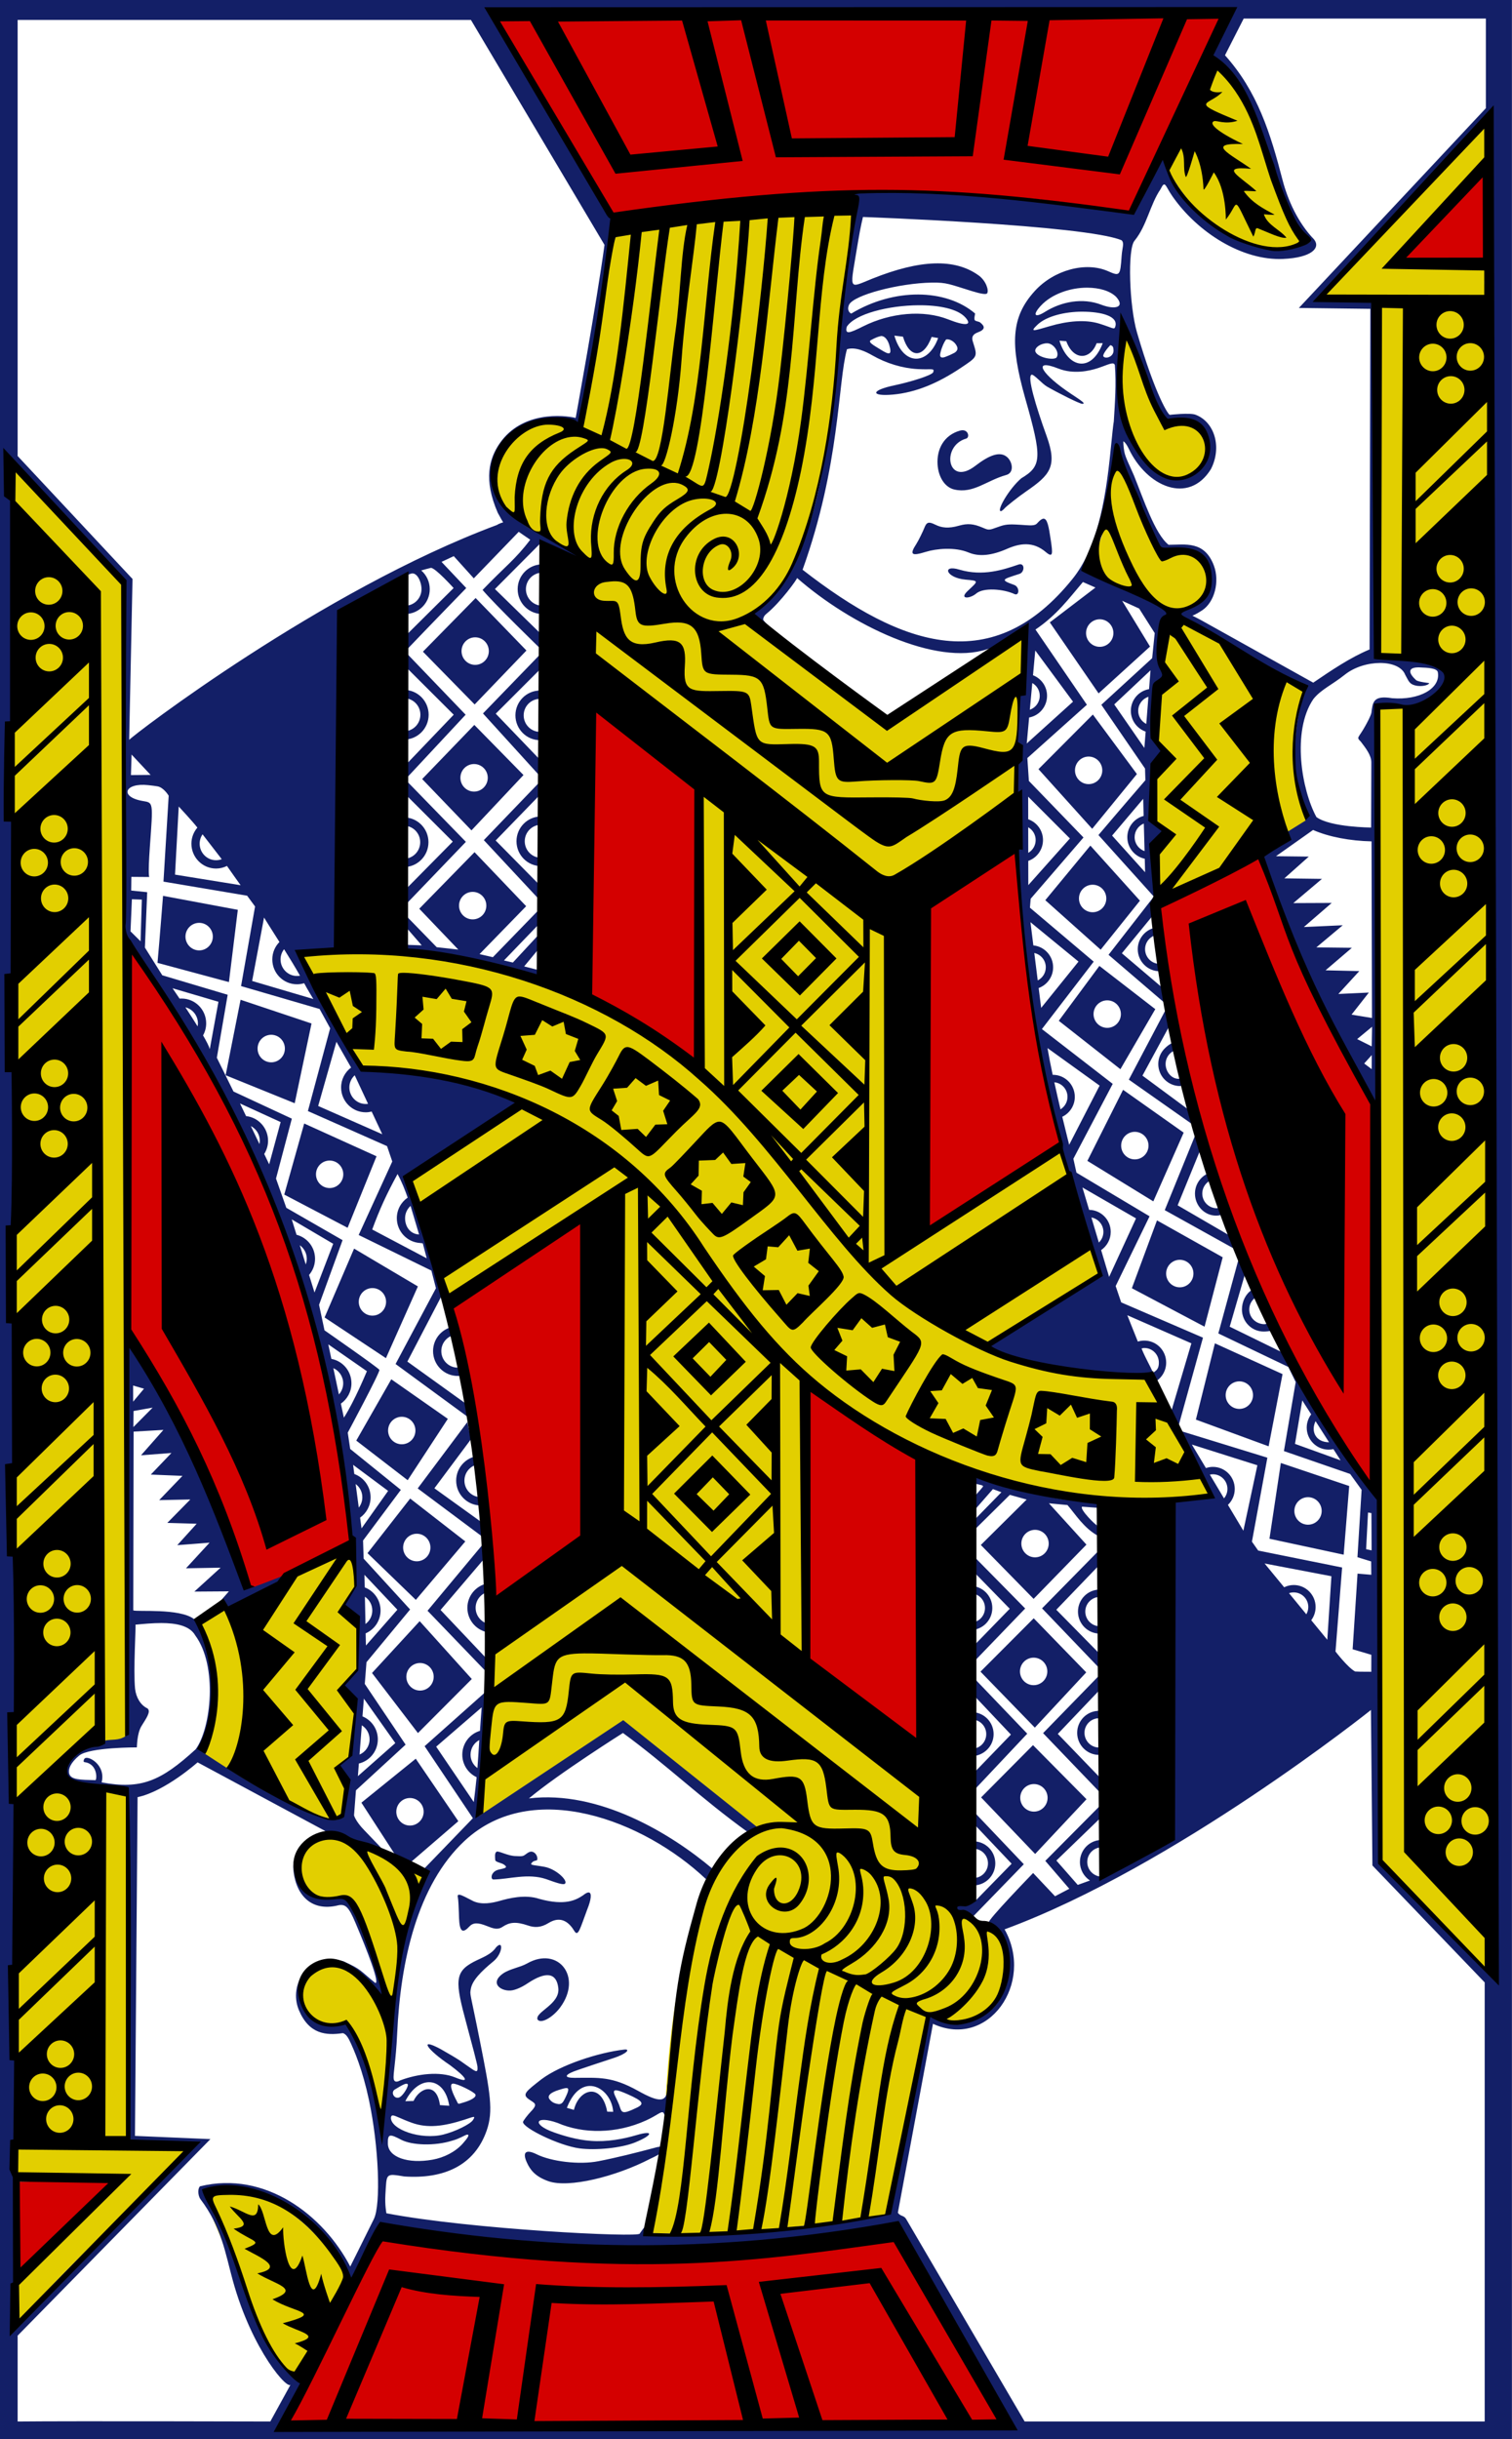 <?xml version="1.0" encoding="UTF-8" standalone="no"?>
<!-- Created with Inkscape (http://www.inkscape.org/) -->

<svg
   xmlns:dc="http://purl.org/dc/elements/1.1/"
   xmlns:cc="http://creativecommons.org/ns#"
   xmlns:rdf="http://www.w3.org/1999/02/22-rdf-syntax-ns#"
   xmlns:svg="http://www.w3.org/2000/svg"
   xmlns="http://www.w3.org/2000/svg"
   xmlns:sodipodi="http://sodipodi.sourceforge.net/DTD/sodipodi-0.dtd"
   xmlns:inkscape="http://www.inkscape.org/namespaces/inkscape"
   width="160"
   height="258"
   id="svg4423"
   version="1.1"
   inkscape:version="0.48.4 r9939"
   sodipodi:docname="J.svg">
  <title
     id="title3008">Vectorized Playing Cards 1.0</title>
  <sodipodi:namedview
     id="base"
     pagecolor="#ffffff"
     bordercolor="#666666"
     borderopacity="1.0"
     inkscape:pageopacity="0.0"
     inkscape:pageshadow="2"
     inkscape:zoom="2.8284271"
     inkscape:cx="110.1172"
     inkscape:cy="127.06686"
     inkscape:document-units="px"
     inkscape:current-layer="g11484"
     showgrid="false"
     inkscape:snap-global="false"
     inkscape:snap-bbox="true"
     inkscape:snap-page="true"
     inkscape:window-width="1280"
     inkscape:window-height="1000"
     inkscape:window-x="0"
     inkscape:window-y="24"
     inkscape:window-maximized="1"
     inkscape:bbox-paths="true"
     inkscape:bbox-nodes="true"
     inkscape:snap-bbox-edge-midpoints="true"
     inkscape:snap-bbox-midpoints="true" />
  <defs
     id="defs4425" />
  <g
     id="layer1"
     inkscape:groupmode="layer"
     inkscape:label="JC"
     style="display:inline"
     transform="translate(0,-794.362)">
    <g
       id="g11478"
       transform="matrix(0.994,0,0,1.001,-939.944,342.588)">
      <g
         style="display:inline"
         transform="translate(-1399.63,-166.246)"
         id="g11480" />
      <g
         transform="matrix(0.152,0,0,0.152,1277.517,507.326)"
         id="g11484"
         style="display:inline">
        <path
           style="fill:#e2cf00;fill-opacity:1"
           d="m -1979.103,1288.47 c -5.507,7.867 -29.37,-47.032 -44.688,-88.644 -7.525,-20.442 -17.585,-37.294 -13.434,-42.668 10.911,-11.031 39.163,-1.16 59.703,14.595 21.955,16.84 37.452,41.603 37.452,41.603 z m -192.558,-40.699 -0.666,-30.637 c 18.91,-17.008 45.897,-41.58 73.384,-73.327 l -71.324,0.447 -5.601,-26.638 -0.751,-1164.028 c 0,0 78.192,80.931 80.198,80.955 1.172,0.014 0.132,483.285 0.572,806.445 0.642,1.525 -41.21,0.573 -43.958,21.717 -1.816,13.972 45.396,12.042 46.141,12.975 -0.097,145.26 -2.107,249.546 -1.098,249.55 35.843,-3e-4 43.371,1.422 43.371,1.422 -40.437,41.772 -82.457,75.942 -120.268,121.118 z m 254.813,-149.55 c -6.308,-12.539 -16.342,-60.742 -24.025,-59.59 -35.267,11.678 -46.631,-40.303 -10.137,-42.979 13.82,-1.013 29.25,16.971 37.906,39.348 4.158,11.724 -0.124,67.913 -3.745,63.221 z m 7.951,-72.293 c -10.406,-16.964 -20.359,-78.952 -39.315,-75.439 -17.303,3.933 -28.38,-11.207 -26.692,-24.471 8.877,-37.252 72.281,-1.86 88.92,6.723 -8.243,18.706 -19.893,65.347 -22.913,93.187 z m -132.985,-170.03 c -4.524,-1.855 7.048,-20.56 7.166,-42.104 0.134,-24.427 -11.001,-51.397 -9.687,-55.315 41.498,-32.518 97.916,-67.553 108.171,-48.932 10.552,79.244 5.098,123.294 -6.741,182.451 l -7.816,4.089 c 0,0 -13.109,-2.467 -22.843,-7.479 l -51.098,-25.678 z m 667.432,-598.126 c -7.682,-61.042 -2.099,-156.023 8.797,-193.607 4.186,-12.718 83.204,39.904 89.513,43.826 5.91,3.674 8.761,3.12 5.187,19.174 -4.13,18.547 -3.484,40.361 2.357,65.196 2.181,9.275 3.877,12.878 -1.944,16.942 -6.053,4.226 -101.9,54.637 -103.91,48.47 z M -1411.943,4.442 c 1.637,-3.914 8.162,-49.608 10.181,-49.782 6.624,-0.572 16.332,44.746 33.215,59.701 31.873,-3.674 35.609,17.893 29.373,28.317 1.545,4.577 -10.289,14.523 -21.343,13.57 -27.481,-10.719 -64.54,-20.204 -51.426,-51.806 z m -426.296,-37.211 c -8.986,-6.326 8.06,-51.865 56.588,-41.416 20.874,-39.294 22.013,-127.904 32.104,-133.393 15.189,-5.606 170.03,-48.565 165.417,-11.116 -4.952,40.201 -12.943,233.896 -71.25,281.484 -5.856,6.952 92.269,73.293 92.269,73.293 0,0 103.487,-64.409 97.576,-63.45 -2.552,0.69 -4.569,54.793 -6.082,142.281 -1.461,84.444 10.9,144.896 36.632,234.216 -3.272,10.812 19.7,64.83 45.382,118.394 29.125,60.744 68.534,122.06 68.534,122.06 -67.743,-22.806 -129.979,-13.923 -205.945,-40.005 l -3.712,300.175 c 0,0 39.312,20.516 46.898,29.954 3.706,4.612 4.126,11.033 4.547,16.85 1.641,22.668 -17.528,49.628 -53.983,40.743 -11.429,39.978 -27.824,134.003 -28.453,133.966 -55.653,7.488 -112.053,15.537 -168.43,12.527 0,0 8.429,-30.195 11.662,-75.595 1.178,-16.544 2.014,-34.349 3.951,-53.291 7.134,-69.777 27.671,-145.979 60.826,-150.869 -6.541,2.591 -84.13,-64.296 -94.714,-69.082 -43.622,22.752 -100.943,60.922 -100.943,60.922 0,0 7.556,-55.283 7.893,-113.229 0.361,-62.11 -4.03,-130.763 -5.99,-148.623 -15.043,-102.355 -56.874,-195.508 -90.666,-265.21 -13.58,-28.011 -33.889,-72.821 -33.889,-72.821 49.824,-5.737 106.243,-3.012 194.286,23.272 0,0 -4.948,-302.95 -4.983,-301.266 0.8,2.7 -22.628,-9.643 -44.088,-23.271 -11.496,-7.3 -10.318,-26.712 -11.438,-27.501 z m 439.41,-67.917 c 0.362,-3.079 1.78,-37.298 1.78,-37.298 13.784,16.15 24.895,63.503 27.638,62.703 0,0 17.7,-2.778 23.206,3.078 17.957,19.099 0.301,41.65 -17.641,37.432 -17.849,-4.582 -37.473,-35.094 -34.983,-65.914 z m 183.083,1027.127 c 0,0 -4.693,-534.637 -4.599,-803.924 19.201,-3.134 39.081,9.633 57.061,-17.677 -9.517,-19.702 -36.662,-13.698 -57.087,-17.678 l -0.186,-248.282 c 0,0 -34.068,-0.595 -34.1,-2.83 -0.029,-2.047 17.558,-18.601 50.838,-53.373 4.003,-4.183 10.793,-11.435 15.088,-16.115 16.795,-18.302 43.463,-48.78 44.729,-47.549 10.466,8.874 9.374,23.303 -39.22,68.422 -35.417,32.885 -36.783,30.688 2.397,30.137 37.354,-0.683 42.104,-3.789 36.863,9.658 0.079,5.489 4.347,9.773 3.343,10.631 -1.087,0.929 0.241,1168.038 0.241,1168.038 z m -114.127,-1245.234 c 0.256,0.686 5.155,2.543 10.428,8.37 21.533,35.261 32.708,79.937 49.629,110.754 -35.044,15.567 -83.654,-18.985 -95.381,-49.202 -14.245,-38.036 27.433,-90.886 35.325,-69.922 z"
           id="path11486"
           inkscape:connector-curvature="0"
           sodipodi:nodetypes="cscsccccccccscsccccccscccccccssccccccsccssssccsccccsccscccscsccccscccsscccscscccssccccsccccccsssscsccccccccc" />
        <path
           sodipodi:nodetypes="cccccccccccccccscccccccccccccccccccccccccccccccccccccccccccccccccccccccccscccccccccccccccccccscccccccccccccssccccccccccccccccccccccccccccccccccccccccccccccccccccccsccccccccccccccccccccccccccccscccccccccccccccccccccccccsccccccccccccccccccccsscccccccccccccccccccccccccccccccccccccccccccccccccccccccccccccccccccsscccccccccccccccsccccccsccccsscscccccccccccccccccccccsccccccsccccccccsccccsccssccssscscssccccscccccccccccccccccccccccscccsccsccsccscssscsscsccccccccccccccccccccccccsccccccccccccccccccccccccccccccccccccccccccccccccccsccccsccssccssscsssscssccsscsssccssccccccccccccccccccccccscccccccccccccccsccscccccsccccccccccccccccccccccccccccscccssccsscssccssccccccccccccccscccccscccscscsccsscscccsccsccsccssccsccscsscscccsccsccscccssccssccccccccccccccccsssssccssccscccscccscssscsccccccsccssssccscccsccsccscccccccccccscccsccccccsccssccscccsscsscsssssccsscccccsccccscccsccccscsccsccccccccccccccccscccccscccscsscscccsccsssscccscccccccccccsccccccccccsccccccccccccccccccscccsccscssscscccsccsscccsccccsccccccccccccccssccccscccsscssssssssssssccsssssccssccccccccccccccccscccccccccccccccccssscccscccccccccccccccccccccccsccccsccssccssccssccsscccsccccccccccccccccccccccccccccccccccccccscccccccscccccccccccccccccccccccccsccssccssccssccccccccscsssssccssccscccscccccsccsccsccssscccssscccsssccsssssssccsscccccccccccccccccccccccscccsccccsccccscsccccccccscccsccscccsccccccccccccsccccccccccccsccsccccscsscsscsscccccsccssssssccsscccscscscccccssccccccccccsscccccccccccccccccccccccccccccccccccccccccccccccccccccccccccccccccscc"
           inkscape:connector-curvature="0"
           id="path11488"
           transform="translate(1.73,0.859)"
           d="m -2187.633,-371.096 0,1698.258 1061.293,0 0,-1698.258 z m 350.969,358.255 c 1.433,2.734 3.785,6.673 3.785,6.673 0,0 -2.556,0.659 -4.34,1.824 -122.653,45.365 -255.302,146.432 -257.594,149.406 l 2.344,-111.875 -80.457,-85.469 0,-303.156 317.489,0 93.547,156.391 c -5.622,40.971 -20.189,120.277 -20.189,120.277 -8.587,-2.073 -37.556,-4.794 -53.202,17.64 -7.465,10.703 -11.45,25.288 -1.382,48.29 z m 597.993,348.907 12.118,-15.344 -21.359,0.976 14.668,-15.903 -23.634,-0.546 18.426,-15.645 -24.869,-0.289 18.484,-15.389 -27.227,1.228 19.505,-16.74 -26.913,0.115 20.072,-16.845 -26.328,-0.36 17.108,-15.127 -22.984,-0.272 25.977,-18.238 c 11.095,4.849 25.983,7.599 40.952,7.919 l 0.315,122.787 z m 18.633,-212.918 c 60.741,0.205 73.723,-32.237 0.318,-37.398 0,0 -5.743,-161.01 -4.094,-227.656 0.01,-8.138 0.781,-17.281 0.781,-17.281 l -39.983,-1.021 c 0,0 107.193,-115.695 117.296,-125.104 9.156,388.891 8.75,1291.812 8.75,1291.812 l -81.906,-81.938 -0.905,-255.303 c -27.415,-27.772 -43.121,-68.275 -59.439,-94.509 l -44.791,-21.758 10.529,-35.984 -4.507,-10.231 -13.982,50.911 49,23.281 5.188,10.531 -8.25,47.969 46.375,15.906 8.031,11.031 -2.906,46.844 9.594,2.938 0.094,9.281 -9.625,-0.812 -3.437,52.594 13.094,3.844 -0.031,11.875 c -0.01,-0.209 -7.629,0.044 -11.375,-0.281 -5.17,-2.796 -13.687,-13.875 -13.687,-13.875 l 4.625,-58.406 -58.781,-11.781 -4.375,-6.188 10.812,-58.375 -61.719,-18.875 c 6.333,15.583 14.73,30.16 21.719,45.5 -8.476,2.455 -17.326,3.005 -25.906,4.844 -2.314,78.864 0.36,160.922 -2.094,235.094 -49.674,3.584 -26.368,-1.147 -47.969,-0.812 -8.456,0 -15.312,6.857 -15.312,15.312 0,5.404 2.799,10.145 7.031,12.875 l -8.562,3.062 -14.969,-16.938 31.281,-30 -0.188,-8.625 -38.844,38.844 16.812,19.406 -10,5.188 -15.344,-16.156 c 0,0 -33.023,33.788 -30.969,34.406 1.024,0.309 2.858,2.013 4.094,3.75 23.516,50.756 -8.572,75.003 -47.35,60.961 -9.861,46.712 -19.262,88.864 -27.015,137.249 -28.986,10.944 -165.279,17.267 -166.786,14.755 0,0 -3.451,-3.296 -3.599,-4.934 0.617,-2.164 -3.906,4.5 -3.906,4.5 0,2.883 -118.811,-2.958 -177.406,-14.125 0,0 -1.2,-5.621 -0.719,-13.031 0.96,-14.866 -0.188,-14.725 13.344,-12.562 27.634,1.851 49.072,-7.628 57.594,-31.938 4.774,-13.619 2.538,-25.884 -4.75,-62.312 -7.078,-35.374 -7.152,-31.562 -6.313,-36.344 0.988,-5.613 7.044,-11.876 15.75,-18.937 6.562,-5.322 7.218,-15.377 1.938,-9.812 -3.634,5.298 -10.025,7.19 -15.75,10.156 -13.445,7.036 -13.003,13.824 -5.063,42.875 3.727,13.631 7.623,28.318 7.75,30.031 0.399,5.339 -1.522,3.157 -9.531,-2.344 -5.13,-3.751 -11.044,-6.85 -16.312,-9.938 -16.094,-8.579 -8.96,0.815 6.531,11.125 12.179,9.025 14.195,12.914 3.687,8.594 -10.827,-4.425 -26.375,-2.51 -38.531,2.063 -2.388,1.334 -4.149,1.179 -4.531,-1 -0.542,-3.403 1.538,-11.949 2.437,-31.688 2.275,-49.921 14.033,-103.128 47.242,-133.875 47.54,-44.016 125.661,-14.15 169.008,26.625 l 4.688,-7.125 c -29.099,-24.421 -79.535,-54.886 -128.656,-48.969 20.539,-17.128 65.844,-45.5 65.844,-45.5 31.072,22.529 53.989,45.01 88.094,69.406 l 5.938,-3.938 -93.812,-74.375 -101.058,66.628 c 0,0 4.196,-63.917 5.777,-87.284 l -43.844,38.75 33.812,50.062 -35.844,36.875 c 0,0 6.055,-0.851 -0.563,10.531 -10.092,20.459 -16.185,53.426 -20.844,86.906 0.907,25.004 -5.255,52.667 -7.16,74.695 -3.314,-20.634 -7.232,-31.47 -14.871,-50.195 -7.014,-18.04 -9.755,-17.903 -17.664,-15.27 -42.88,3.6 -23.474,-79.114 27.195,-25.012 2.227,2.296 5.891,5.102 6.062,4.562 1.053,-3.318 -13.449,-46.881 -19.059,-56.924 -5.93,-10.611 -5.98,-12.108 -14.784,-11.201 -16.48,1.698 -22.059,-4.169 -23.727,-21.516 2.191,-32.793 37.682,-18.938 60.414,-8.859 2.056,1.576 -10.666,-11.582 -15.219,-16.219 -6.189,-6.302 -7.188,-10.344 -7.188,-10.344 l 1.344,-17.406 34.781,-31.75 -28.594,-42.219 1.187,-15.094 30.563,-36.656 L -1930.594,714.25 -1931,701.656 -1904.531,666.438 -1940,638 l -1.719,-11.344 c 0,0 22.77,-42.124 22.156,-43.656 -0.515,-1.287 -38.438,-27.469 -38.438,-27.469 l -3.812,-17.719 16.469,-44.969 -39.406,-22.5 -7.219,-20.312 11.094,-41.656 -40.875,-18.875 -11.656,-23.469 7.594,-43.781 -45.812,-13.562 -12.156,-19.25 1.594,-38.5 -11.219,-1.156 0.156,-9.5 12.5,0.094 c 0,0 -0.973,-1.416 0.406,-20.438 2.345,-32.338 2.564,-31.095 -5.156,-32.438 -16.265,-2.827 -12.538,-12.82 4.094,-10.969 2.552,0.284 4.71,0.502 6.531,0.844 4.379,0.822 7.75,6.5 7.75,6.5 l -3.656,59.719 58.594,9.781 5.562,7.5 -9.812,55.344 55,15.906 7.406,13.406 -15.594,57.562 55.438,24.375 3.656,10.688 -23.531,51.094 50.938,24.75 3.188,12.25 -28.281,52.688 58.719,42.719 c 0,0 -1.571,-4.179 -3.906,-11.156 l -46.563,-33.25 23.594,-44.969 c 0,0 1.878,3.286 3.875,2.594 -1.185,-7.505 -2.12,-15.051 -2.656,-22.438 l -24.031,-62.625 77.745,-52.276 c -33.309,-20.058 -75.345,-19.391 -113.933,-26.911 0,0 -1.692,-5.37 -4.594,-10.188 -11.228,-18.005 -21.327,-40.902 -33.855,-64.523 9.23,-4.353 13.226,-3.792 23.137,-5.727 0,0 25.039,-156.907 44.653,-233.583 0,0 3.021,0.913 4.504,0.958 9.534,0 17.25,-7.747 17.25,-17.281 0,-5.21 -2.323,-9.87 -5.969,-13.031 2.135,-0.608 4.395,-1.213 6.781,-1.781 3.15,-0.045 15.906,14.031 15.906,14.031 l -32.781,32.312 -0.187,10.688 c 13.076,-13.614 41.812,-43 41.812,-43 l -17.312,-18.188 8.562,-4 14.031,15.438 31.469,-32.344 8.063,5.5 c -10.602,13.922 -17.505,18.456 -33.375,34.906 8.29,9.807 40.406,40.75 40.406,40.75 l -0.094,-10.688 -31.656,-30.688 30.781,-30.719 1.781,-2.031 c 0,0 24.435,10.561 25.988,10.539 -10.387,-8.547 -29.042,-15.868 -39.176,-23.258 -45.922,-27.079 -2.302,-83.103 40.055,-69.191 1.205,4.514 23.358,-118.184 20.866,-124.95 2.243,-19 2.732,-16.318 -3.858,-27.203 -19.716,-45.44 -77.25,-131.438 -77.25,-131.438 l 517.718,-3.312 c -5.389,10.513 -10.825,19.043 -14.914,31.32 0,0 29.094,30.306 39.734,70.148 5.938,22.233 14.47,43.044 29.43,57.844 0.234,0.529 -0.526,1.192 -1.437,1.812 -40.934,14.424 -87.588,-20.497 -101.92,-60.338 l -23.493,38.288 c 10.614,1.198 -156.343,-18.945 -197.305,-13.856 3.633,0.716 7.915,3.726 5.5,15.219 -4.168,19.809 -11.594,91.406 -11.594,91.406 -8.232,69.662 -14.58,157.2 -60.551,186.148 0,0 7.04,7.497 13.114,11.321 0.148,-0.099 -5.414,-5.716 -5.594,-6.375 0.028,-2.024 1.182,-3.309 2.531,-4.375 9.74,-7.895 21.616,-24.258 21.188,-24.688 37.939,32.944 97.307,61.31 133.094,49.531 14.118,-2.961 20.384,-16.571 27.875,-5.531 -9.721,59.926 -9.063,125.848 -5.281,177.625 5.855,115.406 31.339,181.54 56.586,263.297 -12.983,4.584 -79.62,49.255 -79.62,49.255 -0.406,5.685 80.387,24.226 112.082,20.94 0,0 6.522,6.352 6.546,5.009 -0.181,-0.348 -0.412,-0.811 -0.625,-1.25 4.701,-2.617 7.875,-7.643 7.875,-13.406 0,-8.456 -6.826,-15.312 -15.281,-15.312 -1.586,0 -3.123,0.241 -4.563,0.688 -3.982,-9.764 -7.375,-18.312 -7.375,-18.312 l 44.875,19.531 -14.625,49.094 4.906,10.906 17.844,-63.938 -57.281,-24.531 -3.875,-11.344 23.75,-48.5 -51.219,-30.344 -2.156,-9.656 27.562,-52.062 -49.594,-38.094 36.281,-46.875 -44.656,-37.5 0.5,-6.219 37,-42.594 -38.25,-39.312 -1.063,-15.906 41.688,-37.062 -36,-52.281 c 15.005,-10.077 23.387,-21.575 33.219,-33.031 l 8.781,3.844 L -1450,63.375 l 34.156,49.344 36.031,-32.531 -19.531,-31.844 11.906,5.406 10.906,17.062 -1.781,17.438 -35.594,32.406 30.594,44.312 0.25,8.125 c 0,0 -19.025,21.866 -32.875,38.125 l 38.781,42.781 -31.719,40.469 39.906,33.969 -1.125,-10.188 -29.437,-24.844 22.594,-27.375 c 1.619,-16.498 -1.961,-44.81 6.467,-57.237 -13.62,-13.332 -6.504,-45.448 0.19,-55.857 -13.014,-15.404 -5.574,-49.218 2.728,-50.644 -9.935,-12.452 -5.983,-37.693 2.319,-45.903 2.659,-1.418 -35.466,-15.167 -59.514,-31.683 20.011,-37.236 15.344,-72.268 21.654,-84.894 8.66,24.982 19.741,51.556 29.313,70.688 1.009,1.984 3.137,1.538 6.312,1.594 39.766,3.539 35.978,36.318 6.157,44.713 0,0 60.646,45.161 91.374,50.162 0.322,0.803 0.093,1.869 -0.938,4 -4.362,9.017 -6.881,24.619 -7.531,38.344 -2.215,20.418 7.656,51.75 7.656,51.75 l -12.594,7.781 c -2.506,10.782 -16.577,11.006 -17.937,18.688 2.975,32.994 67.406,159.343 81.009,173.621 5.155,-90.16 -4.693,-188.022 0.235,-278.004 z m -14.705,229.917 10.446,-8.584 -0.249,13.644 z m 10.196,20.897 -5.266,-3.923 5.301,-5.88 z M -1872.5,534.875 c 0.981,6.212 2.138,12.372 3.406,18.406 -7.411,1.94 -12.875,8.671 -12.875,16.688 0,9.534 7.747,17.281 17.281,17.281 1.361,0 2.667,-0.202 3.938,-0.5 2.716,9.518 5.321,17.719 7.344,23.75 l 3.5,2.5 c -9.446,-32.866 8.863,-50.542 -18.188,-77.844 -0.402,-1.364 -2.384,-0.982 -4.406,-0.281 z m 558.287,-891.276 169.616,0 0,62.321 -130.966,138.87 50.062,0.617 -0.531,236.781 c -13.725,5.704 -26.811,14.546 -39.469,23.094 l -78.969,-43.688 -5.687,-2.906 c 0,0 2.18,-0.618 6.812,-3.656 8.93,-5.855 12.34,-20.247 8.281,-31.062 -6.634,-17.68 -20.336,-14.492 -31.75,-14.531 -9.482,-7.32 -17.593,-31.814 -24.25,-48.156 -3.077,-7.099 -6.016,-12.538 -6.781,-16.656 -0.707,-3.805 -0.685,-7.132 -0.685,-7.132 0,0 1.536,0.478 3.778,5.07 12.58,26.5 41.977,39.306 57.594,14.25 7.913,-15.364 2.45,-32.911 -10.845,-37.817 -4.069,-1.501 -17.909,0.095 -17.909,0.095 -0.807,0.484 -10.03,-13.006 -23.059,-57.34 -5.351,-18.312 -6.753,-58.038 -1.656,-63.75 8.629,-10.472 10.853,-25.184 18.156,-35.75 3.315,-6.637 3.142,-2.497 8.344,4.906 17.733,25.238 48.906,44.797 77.438,43.562 20.257,-0.876 26.509,-7.787 21.719,-13.625 -11.116,-11.354 -18.384,-27.292 -22.031,-41.25 -8.489,-32.487 -17.487,-61.467 -40.312,-86.719 z m -85.537,154.12 c 2.132,2.012 0.449,5.113 0.062,10.719 -0.978,14.238 -1.287,14.402 -9.469,10.812 -15.697,-6.883 -37.897,-0.864 -51.281,13.656 -16.879,18.314 -17.416,37.161 -6.875,74.375 12.038,41.856 11.752,47.38 -2.688,55.938 -8.681,7.395 -17.576,22.892 -14.25,22.844 0.462,-0.007 1.667,-0.938 2.656,-2.062 0.99,-1.125 8.921,-7.508 15.031,-11.688 16.764,-11.467 22.013,-17.324 14.312,-38.5 -7.602,-20.898 -13.728,-41.325 -10.562,-42.594 1.514,-0.606 7.299,6.196 10.875,8.25 7.328,4.205 22.791,11.981 24.688,11.969 2.617,-0.017 -0.179,-1.896 -7.719,-6.844 -20.177,-13.249 -28.438,-25.246 -8.969,-17.656 10.43,4.066 21.461,1.694 27.688,-0.344 7.253,-2.372 11.042,-4.765 11.812,-2.031 1.055,12.89 0.045,26.17 -0.75,39.125 -0.237,0.829 -1.217,9.648 -2.188,19.562 -3.686,37.656 -10.11,69.379 -26.656,89.812 -55.359,68.365 -118.358,48.439 -189.125,-6.281 26.397,-73.123 24.575,-130.113 31.094,-153.312 6.108,-1.837 13.271,1.749 17.719,4.25 9.859,5.605 21.071,8.979 31.844,9.562 10.027,0.543 11.772,-0.879 10.875,2.094 -0.693,2.288 -16.856,7.035 -26.75,9.094 -18.005,3.745 -16.684,7.91 -1.524,6.541 15.95,-1.44 31.347,-7.775 47.68,-18.635 11.313,-7.52 11.726,-7.532 8.688,-16.969 -0.732,-2.271 -2.265,-5.675 3.125,-7.656 5.59,-2.056 4.802,-4.339 1.625,-6.875 -0.78,-0.622 -2.788,-0.77 -3.594,-1.406 -1.008,-0.791 0.072,-4.332 0.062,-4.812 -20.594,-17.418 -56.912,-17.838 -86.76,0.039 -1.492,-0.538 -3.046,-2.872 -1.584,-6.071 3.138,-6.869 35.258,-15.101 58.062,-15.469 10.399,-0.168 12.432,1.153 28.094,5.938 6.439,1.967 10.039,2.479 10.625,1.5 1.332,-2.227 -0.987,-8.859 -5.938,-12.406 -16.723,-11.983 -41.071,-11.032 -74.312,2.156 -17.792,7.06 -15.936,9.481 -10.188,-25.625 1.595,-9.741 3.433,-17.18 3.433,-17.18 0,0 155.547,5.535 181.131,16.18 z m -23.938,32.969 c 8.224,0.053 15.743,2.115 20.125,6.375 6.406,7.089 -0.32,9.302 -10.5,5.438 -13.024,-4.944 -27.837,-2.132 -39.312,5 -7.366,4.576 -8.947,2.125 -2.75,-4.438 7.505,-7.939 20.424,-12.452 32.438,-12.375 z m -118.281,12.219 c 14.341,-0.097 27.478,2.474 32.875,8.531 4.929,5.53 0.18,6.092 -12.125,1.281 -17.327,-6.774 -40.435,-4.632 -59.5,4.844 -9.799,4.871 -12.806,5.858 -11.5,0.312 5.752,-8.985 29.29,-14.826 50.25,-14.969 z m 114.719,4.469 c 13.667,0.034 25.278,3.165 23.125,10.312 -0.77,2.545 -1.442,1.01 -11.219,-2 -9.762,-3.006 -22.25,-1.872 -34.781,1.781 -11.696,3.409 -13.935,4.182 -8.688,-0.875 6.378,-6.147 19.503,-9.249 31.562,-9.219 z m 27.835,6.867 c 13.84,21.325 16.285,52.598 31.008,69.536 27.237,-5.068 40.126,20.544 17.21,37.598 -11.654,6.472 -25.857,1.598 -36.302,-15.502 -9.956,-16.29 -12.701,-26.153 -13.022,-36.492 0.902,-21.707 -0.321,-33.326 1.107,-55.141 z m -159.46,9.789 6.031,0.719 c 4.38,14.844 14.185,15.742 20.063,0.188 l 4.562,0.75 c -6.931,19.061 -24.316,19.847 -30.656,-1.656 z m -9.344,0.281 c 2.514,-0.141 4.606,2.505 5.719,6 2.345,7.899 -0.321,6.903 -5.781,3.562 -5.526,-3.36 -9.776,-5.583 -6.594,-6.938 2.381,-1.272 4.256,-2.133 6.656,-2.625 z m 51.813,5.062 c 2.083,2.582 2.554,4.564 -0.125,6.438 -2.627,1.377 -4.558,2.244 -7.094,3.156 -2.43,0.738 -3.924,0.153 -2.906,-3.344 0.639,-3 2.524,-7.288 3.937,-8.969 2.361,-0.425 4.889,1.245 6.188,2.719 z m 73.156,-1.812 4.781,0.344 c 5.014,13.571 16.734,13.179 21.25,1.406 l 4.281,-0.031 c -8.07,21.016 -24.486,17.219 -30.312,-1.719 z m -8.624,1.781 c 4.584,-0.007 9.044,6.593 6.531,9.969 -2.539,2.118 -13.842,-0.292 -14.844,-4.469 -0.395,-2.519 3.729,-5.494 8.313,-5.501 z m 44.249,1.282 c 2.216,0.527 2.068,2.198 2.125,2.469 1.167,5.557 -5.476,7.497 -6.969,5.375 -0.82,-1.169 2.676,-5.613 4.844,-7.844 z m -105.293,59.438 c -11.194,3.133 -16.4,12.802 -15.695,23.594 0.57,8.728 5.108,15.842 11.738,17.344 13.359,3.026 22.601,-6.295 36.246,-10.062 5.899,-1.539 4.519,-9.146 0.746,-12.449 -4.849,-4.246 -12.292,-1.598 -22.273,6.043 -19.584,14.991 -24.296,-13.832 -6.44,-18.927 2.767,-0.789 1.494,-7.169 -4.322,-5.542 z m -579.118,663.855 7.617,2.189 -7.609,9.014 c 0,0 0.036,-7.787 -0.01,-11.203 z m 21.21,30.835 -15.686,17.646 21.312,-1.605 -14.457,15.016 22.18,0.895 -16.305,16.859 21.801,-0.441 -16.117,16.277 20.57,0.586 -13.594,14.898 22.633,-1.738 -16.52,17.816 24.242,-0.43 -18.375,16.617 24.184,-0.168 -7.262,8.27 6.438,3.234 c 6.579,-3.062 44.501,-14.855 45.756,-23.735 -8.374,-2.246 -33.032,10.303 -34.662,8.22 -9.89,-43.611 -52.53,-140.061 -80.656,-168.188 l -1.917,272.794 c -0.666,0.617 -1.444,0.859 -2.214,1.227 -4.204,2.006 -9.681,0.827 -13.387,2.32 -14.262,-0.742 -38.09,23.089 -25.638,27.816 6.511,1.437 42.556,7.612 42.656,9.406 4.419,79 -2.725,158.422 0.563,242.75 10.08,1.496 43.031,3.375 43.031,3.375 0,0 -120.849,126.102 -123.219,123.562 2.821,-135.154 1.34,-399.366 -1.031,-400.344 0.018,-7.924 2.794,-24.623 2.794,-24.623 l -2.606,-840.533 c 0,0 -0.704,-3.758 -2.156,-6.156 -2.482,-4.099 -2.663,-5.15 -2.844,-17.75 -0.964,-7.786 0.156,-9.812 0.156,-9.812 l 2e-4,0 82.68,87.316 0.979,244.19 c 0,0 77.36,115.67 95.373,169.025 39.488,79.439 35.213,195.211 59.156,239.531 0.501,0 0.979,-0.021 1.469,-0.062 0.579,6.46 0.651,9.055 1.594,10.062 1.795,14.448 3.75,34.188 3.75,34.188 l -8.656,13.75 9.656,12.375 0.062,33 -12.875,13.094 11.781,14.938 -3.281,30.812 -9.187,8.188 5.219,7.031 c 0,0 0.864,11.102 -1.219,23.812 -1.417,8.633 -9.925,7.469 -27.625,-1.531 -25.076,-9.505 -50.748,-26.517 -70.563,-39.344 1.185,-16.043 21.051,-52.625 -6.594,-92.969 -10.223,-7.657 -39.902,-4.845 -42.5,-6 l 0.233,-124.261 m -0.041,-14.348 13.379,-2.336 -13.503,13.523 z m 637.153,-620.297 c -1.092,0.126 -2.458,1.145 -4.219,3.125 -1.853,2.088 -4.821,1.518 -12.344,1.062 -8.053,-0.487 -10.099,-0.266 -15.406,1.656 -6.049,2.191 -6.179,2.19 -10.375,0.406 -6.558,-2.79 -10.663,-3.116 -16.688,-1.406 -7.395,2.097 -12.065,1.525 -16.625,-0.719 -4.618,-2.271 -6.08,-1.815 -7.688,2.375 -0.674,1.758 -3.951,8.585 -5.469,10.906 -4.934,7.546 -3.741,8.804 6.594,5.625 7.102,-2.184 20.193,-3.569 29.938,0.469 7.408,3.069 16.232,2.088 26.781,-2.5 9.255,-4.025 18.381,-5.301 27.25,2.156 5.167,4.344 4.887,1.054 3.563,-7.938 -1.483,-10.053 -2.518,-15.541 -5.313,-15.219 z m -350.844,31.719 c -9.534,0 -17.281,7.716 -17.281,17.25 0,9.534 7.747,17.281 17.281,17.281 4.516,-3.759 6.855,-33.837 0,-34.531 z m 333.497,0.138 c -10.509,3.571 -24.95,8.352 -41.216,3.581 -12.781,-3.9 -9.723,5.705 4.156,6.906 9.648,0.835 8.996,0.831 1.469,7.875 -6.342,5.935 1.601,5.503 5.937,1.812 5.115,-4.353 19.004,-3.224 26.844,0.344 3.439,1.565 3.818,-4.943 -0.281,-6.375 -10.318,-3.603 -7.843,-3.877 3.413,-7.54 4.171,-0.945 4.329,-8.184 -0.322,-6.603 z m -333.497,5.643 c 5.455,2.052 2.046,22.071 0,22.969 -6.342,0 -11.5,-5.158 -11.5,-11.5 0,-6.342 5.158,-11.469 11.5,-11.469 z m -92.125,0.719 c 4.406,-1.506 7.5,5.815 7.5,10.75 0,6.342 -5.131,11.5 -11.469,11.5 -7.754,-7.569 -9.17,-16.001 -0.196,-20.753 1.296,-0.49 2.684,-0.991 4.165,-1.497 z m 45.406,16.906 -36.906,37.312 36.219,36.688 36.281,-37.5 z m 437.125,14.781 c 5.285,0 9.562,4.308 9.562,9.594 0,5.286 -4.277,9.562 -9.562,9.562 -5.286,0 -9.594,-4.277 -9.594,-9.562 0,-5.286 4.304,-9.594 9.594,-9.594 z M -1852.469,73.75 c 5.286,0 9.563,4.308 9.563,9.594 0,5.286 -4.276,9.562 -9.563,9.562 -5.285,0 -9.562,-4.277 -9.562,-9.562 0,-5.286 4.277,-9.594 9.562,-9.594 z m 392.281,9.156 26.438,35.594 -32.406,29.062 1.656,-18.062 c 7.146,-1.294 12.562,-7.573 12.562,-15.094 0,-6.531 -4.09,-12.084 -9.844,-14.281 z m -440.25,1.969 -0.375,9.688 33.312,33 -32.969,34.219 0.281,9.469 41.031,-43.688 z m 94.156,0.031 -40.719,41.781 39.281,42.906 0.5,-10.875 -30.844,-31.875 31.438,-31.219 z m 587.594,6.688 c 8.295,-0.012 15.394,2.707 17.562,8.125 1.701,3.044 2.612,5.676 5.094,6.812 4.839,2.217 11.404,0.691 11.719,-0.938 0.571,-0.008 -7.715,-0.793 -9.125,-2.062 -6.481,-5.836 -5.384,-9.511 3.812,-8.781 2.962,0.134 11.239,0.257 11.426,3.496 1.839,11.167 -13.015,19.345 -32.02,17.848 -13.556,-2.24 -13.616,2.985 -14.562,10.219 -0.595,2.375 -2.68,6.213 -4.375,9.25 -4.793,8.594 -6.376,7.394 -3.031,10.719 3.241,4.226 7.438,9.476 7.375,14.406 l -0.148,45.301 c 0,0 -28.436,-0.123 -38.321,-7.27 -10.352,-18.886 -17.39,-59.613 -2.188,-81.969 5.314,-6.7 13.101,-9.899 22.063,-17 6.909,-5.474 16.427,-8.144 24.719,-8.156 z m -160.781,5.094 -1.031,13.094 c -7.224,1.23 -12.75,7.49 -12.75,15.062 0,6.716 4.354,12.401 10.375,14.469 l -0.906,11.375 -21.094,-30.281 z m -82.812,8.844 c 3.116,1.736 5.219,5.048 5.219,8.875 0,4.501 -2.893,8.337 -6.938,9.688 z m -440.031,4.781 c -14.595,7.584 -9.575,36.966 0,34.531 9.534,0 17.25,-7.747 17.25,-17.281 0,-9.534 -7.716,-17.25 -17.25,-17.25 z M -1807,110.75 c -9.534,0 -17.281,7.716 -17.281,17.25 0,9.534 7.747,17.281 17.281,17.281 12.677,-3.99 5.498,-33.968 0,-34.531 z m 426.062,4.375 -1.5,18.844 c -3.358,-1.671 -5.656,-5.126 -5.656,-9.125 0,-4.57 3.007,-8.433 7.156,-9.719 z m -521.375,0.969 c 6.342,0 11.469,5.126 11.469,11.469 0,6.342 -5.129,11.5 -11.469,11.5 -3.779,0.745 -6.183,-20.983 0,-22.969 z m 95.312,0.438 c 7.69,0.625 1.306,20.19 0,22.969 -6.342,0 -11.5,-5.158 -11.5,-11.5 0,-6.342 5.158,-11.469 11.5,-11.469 z m 387.156,10.906 -38.094,37.969 37.625,41.469 31.312,-38.062 z m -433.219,7.219 -36.531,37.625 34.531,35.688 36.438,-38.469 z m -240.062,20.594 13.344,14.156 -13.781,0.125 z m 670.312,1.406 c 5.286,0 9.562,4.308 9.562,9.594 0,5.286 -4.276,9.562 -9.562,9.562 -5.285,0 -9.562,-4.277 -9.562,-9.562 0,-5.286 4.277,-9.594 9.562,-9.594 z m -430.438,5.188 c 5.285,0 9.594,4.277 9.594,9.562 0,5.286 -4.309,9.594 -9.594,9.594 -5.288,0 -9.562,-4.308 -9.562,-9.594 0,-5.286 4.275,-9.562 9.562,-9.562 z m 47.219,11.188 -40.375,41.719 39,41.531 0.531,-9.844 -31.25,-31.438 31.688,-32.438 z m -94.938,0.062 0.406,10.562 32.406,32.125 -34.063,34.25 1.375,9.219 41.875,-43.312 z m 435.813,11.438 29.219,29.062 -29.125,32.438 -0.031,-16.844 c 6.001,-2.075 10.313,-7.793 10.313,-14.5 0,-6.716 -4.33,-12.377 -10.344,-14.438 z m 80.562,1.5 0.313,11.875 c -6.567,1.724 -11.438,7.676 -11.438,14.781 0,7.388 5.254,13.558 12.219,15 l 0.25,9.406 -23.125,-25.5 z m -675.5,5.344 c 0,0 9.754,10.4 13.063,14.656 -2.587,3.015 -4.188,6.904 -4.188,11.188 0,9.534 7.747,17.281 17.281,17.281 2.746,0 5.322,-0.67 7.625,-1.812 1.772,2.631 9.562,13.406 9.562,13.406 l -45.938,-7.375 z m 253.844,6.906 c -9.534,0 -17.281,7.716 -17.281,17.25 0,9.534 7.747,17.281 17.281,17.281 17.339,-3.531 13.922,-33.702 0,-34.531 z m -96.188,0.656 c -9.534,0 -17.281,7.716 -17.281,17.25 0,9.534 7.747,17.281 17.281,17.281 9.534,0 17.25,-7.747 17.25,-17.281 0,-9.534 -7.716,-17.25 -17.25,-17.25 z m 518.281,4.281 0.531,19.156 c -4.052,-1.35 -6.969,-5.187 -6.969,-9.688 0,-4.302 2.662,-7.98 6.438,-9.469 z m -422.094,0.844 c 11.168,4.066 7.765,23.732 0,22.969 -6.342,0 -11.5,-5.158 -11.5,-11.5 0,-6.342 5.158,-11.469 11.5,-11.469 z m -96.188,0.656 c 6.342,0 11.469,5.126 11.469,11.469 0,6.342 -5.126,11.5 -11.469,11.5 -6.342,0 -11.5,-5.158 -11.5,-11.5 0,-6.342 5.158,-11.469 11.5,-11.469 z m 437.312,1.094 c 3.115,1.737 5.219,5.049 5.219,8.875 0,3.816 -2.086,7.157 -5.188,8.906 z m -578.281,4.906 13.437,17.281 c -1.238,0.46 -2.569,0.719 -3.969,0.719 -6.342,0 -11.5,-5.158 -11.5,-11.5 0,-2.419 0.75,-4.652 2.031,-6.5 z m 621.812,7.844 -31.562,37.938 38.781,34.406 27.5,-34.062 z m -431.312,4.562 -38.719,39.312 27.344,28.406 -15.125,-1.656 -21.875,-22.312 -0.5,7.406 11.906,13.625 -12.703,-0.438 2.219,5.906 c 31.36,0.879 61.202,10.109 91.625,16.141 l 1.859,-4.094 -11.281,-2.891 10.656,-12.75 -0.125,-9.688 -18.438,19.75 -6.25,-1.438 26.125,-26.938 -1.75,-8.219 -32.125,32.875 -9.344,-2.125 32.656,-33.312 z M -1420,245.75 c 5.285,0 9.562,4.277 9.562,9.562 0,5.286 -4.277,9.562 -9.562,9.562 -5.288,0 -9.594,-4.277 -9.594,-9.562 0,-5.286 4.306,-9.562 9.594,-9.562 z m -434.219,4.969 c 5.286,0 9.563,4.277 9.563,9.562 0,5.286 -4.276,9.562 -9.563,9.562 -5.285,0 -9.562,-4.277 -9.562,-9.562 0,-5.286 4.277,-9.562 9.562,-9.562 z m -216.875,2.75 c 0,0 -2.479,31.453 -3.875,46.594 l 50.031,13.375 6.219,-50.25 z m -21.812,2.375 6.969,0.25 -0.875,29 -7.062,-6.938 z m 92.562,12.719 c 0,0 5.032,8.084 10.781,17 -3.092,3.116 -5,7.39 -5,12.125 0,9.534 7.742,17.281 17.281,17.281 1.753,0 3.438,-0.263 5.031,-0.75 2.251,4.247 6.438,11 6.438,11 l -42.875,-12.562 z m 536.781,3.219 33.656,27.406 -26.156,32.188 -1.75,-13.812 c 5.898,-2.13 10.125,-7.773 10.125,-14.406 0,-7.959 -6.082,-14.479 -13.844,-15.219 z m -582.219,0.469 c 5.285,0 9.562,4.277 9.562,9.562 0,5.286 -4.277,9.594 -9.562,9.594 -5.286,0 -9.594,-4.308 -9.594,-9.594 0,-5.286 4.307,-9.562 9.594,-9.562 z m 672.719,3.031 c -8.456,0 -15.344,6.826 -15.344,15.281 0,8.456 6.888,15.344 15.344,15.344 3.341,2.454 4.262,-26.293 0,-30.625 z m 0,5.125 c 0.907,4.558 2.018,21.45 0,20.375 -5.625,0 -10.219,-4.594 -10.219,-10.219 0,-5.625 4.594,-10.156 10.219,-10.156 z m -613.25,10.188 c 3.828,6.034 7.804,12.53 11.156,18.406 -0.691,0.13 -1.398,0.188 -2.125,0.188 -6.342,0 -11.5,-5.158 -11.5,-11.5 0,-2.686 0.92,-5.141 2.469,-7.094 z m 525.438,2.625 c 4.605,0.973 8.062,5.04 8.062,9.938 0,3.993 -2.315,7.451 -5.656,9.125 z m 45.594,8.969 -28.438,38.156 43.156,33.656 24.438,-41.75 z m -649.156,15.531 32.156,9.406 -6.063,32.906 c -0.512,-1.919 -2.307,-5.392 -4.719,-9.531 1.381,-2.486 2.188,-5.331 2.188,-8.375 0,-9.534 -7.716,-17.25 -17.25,-17.25 -0.46,0 -0.924,0.027 -1.375,0.062 -2.868,-4.226 -4.938,-7.219 -4.938,-7.219 z m 47.656,8 -10.469,52.469 48.375,19.469 11.781,-55.438 z m 607,0.406 c 5.285,0 9.562,4.277 9.562,9.562 0,5.286 -4.277,9.562 -9.562,9.562 -5.286,0 -9.594,-4.277 -9.594,-9.562 0,-5.286 4.304,-9.562 9.594,-9.562 z m -645.656,4.844 c 5.038,1.21 8.781,5.742 8.781,11.156 0,0.716 -0.094,1.414 -0.219,2.094 -2.767,-4.441 -5.775,-9.061 -8.562,-13.25 z m 686.711,1.43 -25.93,48.852 44.085,30.784 -3.023,-10.441 -31.531,-23.125 18.336,-33.602 z m -626.586,17.664 c 5.287,0 9.562,4.308 9.562,9.594 0,5.286 -4.276,9.562 -9.562,9.562 -5.285,0 -9.562,-4.277 -9.562,-9.562 0,-5.286 4.277,-9.594 9.562,-9.594 z m 45.656,4.875 10.281,17.906 c -4.24,3.142 -7,8.163 -7,13.844 0,9.534 7.748,17.281 17.281,17.281 1.428,0 2.799,-0.204 4.125,-0.531 l 7.438,15.781 -44.906,-19.656 z m 590.937,0.156 c -4.024,-0.934 -7.88,1.636 -10.634,4.296 -2.884,2.785 -4.678,6.692 -4.678,11.017 0,8.456 6.857,15.312 15.312,15.312 11.562,-2.797 5.353,-29.383 0,-30.625 z m -92.906,4.219 36.5,26.094 -21.312,41.125 c 0,0 -2.139,-8.308 -4.844,-19.469 5.185,-2.456 8.781,-7.724 8.781,-13.844 0,-8.456 -6.857,-15.312 -15.312,-15.312 -0.063,0 -0.124,-7.6e-4 -0.188,0 -1.435,-6.697 -2.713,-13.154 -3.625,-18.594 z m 92.906,0.906 c 6.341,1.936 4.195,19.72 0,20.375 -5.557,0.868 -10.187,-4.563 -10.187,-10.188 0,-5.625 4.563,-10.188 10.187,-10.188 z m -578.125,18 9.344,19.844 c -0.519,0.072 -1.054,0.125 -1.594,0.125 -6.342,0 -11.5,-5.158 -11.5,-11.5 0,-3.354 1.454,-6.373 3.75,-8.469 z m 490,4.875 c 5.179,0.478 9.219,4.821 9.219,10.125 0,3.684 -1.98,6.895 -4.906,8.688 -1.415,-5.93 -2.893,-12.397 -4.313,-18.812 z m 48.156,5.219 -25,49.406 46.188,28.156 21.25,-47.781 z m -618.5,9.5 28.469,12.938 -8.031,29.375 -3.469,-7.188 c 1.679,-2.666 2.688,-5.806 2.688,-9.188 0,-8.907 -6.747,-16.231 -15.406,-17.156 z m 44.969,13.938 -13.969,49.406 44.375,23.094 20.25,-49.719 z m -37.375,1.781 c 3.726,1.893 6.281,5.748 6.281,10.219 0,0.782 -0.101,1.543 -0.25,2.281 z m 619.125,4 c 5.286,0 9.594,4.308 9.594,9.594 0,5.286 -4.304,9.562 -9.594,9.562 -5.285,0 -9.562,-4.277 -9.562,-9.562 0,-5.286 4.277,-9.594 9.562,-9.594 z m 42.152,2.727 -21.184,51.711 48.645,26.836 -3.66,-9.43 -35.953,-20.75 15.414,-37.426 z M -1954.406,437.5 c 5.285,0 9.562,4.277 9.562,9.562 0,5.286 -4.277,9.562 -9.562,9.562 -5.286,0 -9.563,-4.277 -9.563,-9.562 0,-5.286 4.277,-9.562 9.563,-9.562 z m 621.375,7.656 c -8.456,0 -15.313,6.857 -15.313,15.312 0,8.456 6.862,15.625 15.313,15.312 15.369,-0.35 7.535,-30.75 0,-30.625 z m -573.813,1.719 c 2.913,5.262 5.096,10.762 7.094,16.406 -4.577,3.102 -7.594,8.338 -7.594,14.281 0,9.187 7.196,16.714 16.25,17.25 0.342,0.02 1.938,0.25 1.938,0.25 l 2.75,10.406 -38.188,-20.031 c 5.352,-14.38 9.937,-24.342 17.75,-38.562 z m 573.813,3.406 c 4.465,1.869 5.665,19.801 0,20.375 -5.625,0 -10.188,-4.563 -10.188,-10.188 0,-5.625 4.563,-10.188 10.188,-10.188 z m -94.125,5.938 37.531,21.5 -18.844,40.656 -5.594,-18.625 c 4.049,-2.759 6.719,-7.387 6.719,-12.656 0,-8.393 -6.756,-15.211 -15.125,-15.312 z m -470.563,12.812 5.969,19.875 c -6.069,-0.309 -9.812,-5.2 -9.812,-11.344 0,-3.398 1.494,-6.433 3.844,-8.531 z m 476.844,8.062 c 4.777,0.837 8.406,4.98 8.406,10 0,2.922 -1.22,5.545 -3.187,7.406 z m -560.062,1.312 29.031,16.969 -13.094,33.875 -3.812,-12.219 c 2.603,-3.027 4.188,-6.945 4.188,-11.25 0,-8.05 -5.518,-14.78 -12.969,-16.688 z m 606,0.688 -17.594,47.156 50.906,26.75 12.719,-48.25 z m -600.375,17.281 c 2.957,2.073 4.906,5.515 4.906,9.406 0,1.387 -0.269,2.705 -0.719,3.938 z m 38.031,2.344 -20.656,47.844 42.969,28.312 22.375,-49.875 z m 578.312,7.781 c 5.286,0 9.563,4.277 9.563,9.562 0,5.286 -4.276,9.562 -9.563,9.562 -5.285,0 -9.562,-4.277 -9.562,-9.562 0,-5.286 4.277,-9.562 9.562,-9.562 z m 50.356,21.028 c -4.283,2.746 -6.826,8.075 -6.825,13.534 0,8.456 6.857,15.365 15.312,15.312 1.886,-0.012 3.577,-0.208 5.085,-0.559 4.411,-5.91 -1.844,-28.56 -13.572,-28.288 z m -615.825,-1.372 c 5.286,0 9.562,4.277 9.562,9.562 0,5.286 -4.276,9.594 -9.562,9.594 -5.285,0 -9.562,-4.308 -9.562,-9.594 0,-5.286 4.277,-9.562 9.562,-9.562 z m 626.583,24.637 c -0.632,0.333 -1.385,0.498 -2.27,0.457 -5.619,-0.262 -10.188,-4.563 -10.188,-10.188 0,-3.204 1.48,-6.063 3.794,-7.931 8.794,-6.597 10.085,18.982 8.663,17.662 z m -570.02,8.144 c 1.76,7.846 3.69,15.303 5.594,22.25 -0.778,0.167 -1.579,0.281 -2.406,0.281 -6.342,0 -11.5,-5.158 -11.5,-11.5 0,-5.241 3.51,-9.658 8.312,-11.031 z m 533.5,5.625 -13.312,53.031 50.938,18.562 9.75,-50.188 z m -620.969,0.719 27.031,18.656 c 0,0 -8.739,21.069 -16.125,32.312 l -2.094,-9.75 c 4.476,-3.124 7.406,-8.284 7.406,-14.156 0,-8.451 -6.045,-15.483 -14.062,-16.969 z m 571.563,2.531 c 5.625,0 10.156,4.531 10.156,10.156 0,3.687 -1.102,5.208 -4.031,7 -2.238,-5.035 -5.311,-10.017 -8.094,-16.781 0.828,-0.216 1.072,-0.375 1.969,-0.375 z m -568.031,14 c 4.063,1.763 6.906,5.814 6.906,10.531 0,2.989 -1.133,5.703 -3,7.75 z m 40.594,7.75 -24.531,42.625 36,27.531 28.125,-42.656 z M -1317.25,591 c 5.285,0 9.562,4.308 9.562,9.594 0,5.286 -4.277,9.562 -9.562,9.562 -5.287,0 -9.594,-4.277 -9.594,-9.562 0,-5.286 4.306,-9.594 9.594,-9.594 z m 44.062,13.25 6.25,9.688 c -1.946,2.564 -3.125,5.751 -3.125,9.219 0,8.456 6.888,15.312 15.344,15.312 1.147,0 2.27,-0.104 3.344,-0.344 l 5.031,7.781 -31.937,-11.438 z m -630.688,11.375 c 5.285,0 9.562,4.277 9.562,9.562 0,5.286 -4.277,9.562 -9.562,9.562 -5.286,0 -9.594,-4.277 -9.594,-9.562 0,-5.286 4.308,-9.562 9.594,-9.562 z m 640,3.062 9.438,14.656 c -0.095,0.003 -0.185,0 -0.281,0 -8.918,-0.17 -12.69,-7.51 -9.156,-14.656 z m -594.094,0.656 -34.75,46.094 46.094,34.156 -0.719,-10.188 -33.687,-24.062 25.625,-34.125 z m 507.469,15.594 45.875,14.406 -9.812,45.5 -10.812,-17.969 c 2.943,-2.795 4.781,-6.716 4.781,-11.094 0,-8.456 -6.825,-15.312 -15.281,-15.312 -1.715,0 -3.367,0.293 -4.906,0.812 z m -499.75,7.906 c -8.707,0.883 -15.531,8.218 -15.531,17.156 0,9.534 7.747,17.281 17.281,17.281 4.392,0.522 5.023,-6.19 0,-5.781 -6.342,0 -11.5,-5.158 -11.5,-11.5 0,-6.092 4.753,-11.055 10.75,-11.438 l -0.844,-5.719 c -0.052,0.005 -0.104,-0.005 -0.156,0 z m 562.062,4.906 -7.969,52.656 51.969,11.094 3.875,-47.75 z m -649.781,1.281 24.531,18.125 -18.625,26.062 -1,-7.469 c 4.442,-3.128 7.344,-8.31 7.344,-14.156 0,-7.476 -4.761,-13.791 -11.406,-16.188 z m 602.219,6.562 c 5.625,0 10.156,4.563 10.156,10.188 0,2.509 -0.905,4.784 -2.406,6.562 l -9.906,-16.5 c 0.693,-0.149 1.418,-0.25 2.156,-0.25 z M -1500.562,662.5 c 1.106,0.406 4.247,0.647 3.75,1.656 -0.414,0.847 -8.719,9.969 -8.719,9.969 l 0.937,8.5 14.75,-16.719 5.938,2.188 -20.719,21.062 -0.969,7.844 27.594,-27.094 11.781,3.25 -32.094,31.594 36.969,37.469 37,-37.719 -26.281,-28.719 13,1.219 c 5.482,6.25 11.519,16.192 21.594,21.5 l -1,-7.5 c -0.514,0.356 -12.229,-11.021 -10.375,-12.875 l 10.344,0.75 c 0,0 14.935,-4.347 -3.781,-4.344 -24.559,0.004 -51.038,-8.357 -72.125,-14.625 -2.348,-0.706 -5.942,-2.589 -7.687,-2.657 -4.312,4.317 -9.628,3.403 0.094,5.251 z m -435.625,-0.125 c 2.837,2.086 4.688,5.421 4.688,9.219 0,2.702 -0.941,5.191 -2.5,7.156 z m 667.031,9.156 c 5.285,0 9.562,4.277 9.562,9.562 0,5.286 -4.277,9.562 -9.562,9.562 -5.287,0 -9.563,-4.277 -9.563,-9.562 0,-5.286 4.275,-9.562 9.563,-9.562 z m -628.844,0.938 -29.875,37.969 33.844,32.469 34.656,-40.625 z m 670.875,9.719 2.375,0.406 0.125,25.906 -3.844,-0.812 z m -233.219,12.031 c 5.286,0 9.563,4.277 9.563,9.562 0,5.286 -4.276,9.562 -9.563,9.562 -5.285,0 -9.594,-4.277 -9.594,-9.562 0,-5.286 4.308,-9.562 9.594,-9.562 z m -433.031,2.719 c 5.285,0 9.562,4.308 9.562,9.594 0,5.286 -4.277,9.562 -9.562,9.562 -5.286,0 -9.562,-4.277 -9.562,-9.562 0,-5.286 4.277,-9.594 9.562,-9.594 z m 46.125,7.531 -38.594,46 41.438,42.781 -0.125,-9.562 -32.188,-33.75 30.156,-35.156 z m 431.531,4.219 -39.719,40.125 39.594,41.031 0.938,-9.219 -30.563,-30.844 28.625,-29.562 z m -87.312,4.156 0.062,10.906 24.906,25.344 -25.5,26.031 0.156,11.062 36.156,-37.281 z m 203.469,4.781 46.781,8.844 -2.875,44.188 -11.25,-13.594 c 1.916,-2.561 3.062,-5.743 3.062,-9.188 0,-8.456 -6.857,-15.281 -15.312,-15.281 -2.417,0 -4.685,0.567 -6.719,1.562 z m -630.469,7.875 23.062,24.25 -22.031,24.906 -0.188,-8.469 c 6.138,-2.65 10.438,-8.764 10.438,-15.875 0,-7.366 -4.601,-13.618 -11.094,-16.094 z m 85.5,6.125 c -7.667,1.761 -13.406,8.615 -13.406,16.812 0,8.198 5.739,15.077 13.406,16.844 l 0,-6.031 c -4.436,-1.596 -7.625,-5.833 -7.625,-10.812 0,-4.977 3.192,-9.192 7.625,-10.781 z m 338.969,1.625 c -7.097,4.676 -3.927,31.055 0,30.625 8.456,0 15.281,-6.857 15.281,-15.312 0,-8.456 -6.825,-15.312 -15.281,-15.312 z m 90.594,2.5 c -8.456,0 -15.312,6.857 -15.312,15.312 0,8.456 6.857,15.312 15.312,15.312 6.726,-2.223 3.983,-29.093 0,-30.625 z m 135.813,1.969 c 5.625,0 10.187,4.531 10.187,10.156 0,1.838 -0.524,3.572 -1.375,5.062 l -12.125,-14.688 c 1.039,-0.356 2.153,-0.531 3.313,-0.531 z m -226.406,0.656 c 5.625,0 10.156,4.563 10.156,10.188 0,5.625 -4.531,10.188 -10.156,10.188 0.515,-3.644 -1.915,-20.797 0,-20.375 z m -424.156,2.344 c 3.135,2.045 5.188,5.565 5.188,9.594 0,3.853 -1.875,7.287 -4.781,9.375 z m 514.75,0.156 c 1.272,4.124 2.864,21.089 0,20.375 -5.625,0 -10.187,-4.563 -10.187,-10.188 0,-5.625 4.563,-10.188 10.187,-10.188 z m -46.312,14.844 -37.281,37.094 38.062,38.906 36,-38.406 z m -430.063,2 -33.375,36.031 32.156,41.75 37.719,-37.562 z m -180.937,1.312 c 10.262,0.011 19.846,1.769 23.75,8.594 15.717,21.049 11.2,64.289 0.312,79.156 -24.459,22.199 -38.289,28.075 -65.875,23 3.167,-12.473 -10.088,-19.197 -12,-16.438 -0.242,0.042 -1.268,2.225 -0.031,2.375 9.506,1.165 8.756,12.506 7.633,12.554 -10.509,-0.326 -17.337,-0.147 -18.411,-4.826 -0.662,-2.883 1.03,-7.342 7.155,-12.353 7.193,-5.757 40.31,-5.625 40.31,-5.625 0.126,0.05 -0.076,-9.416 3.25,-14.844 2.921,-4.767 6.967,-10.059 4.188,-12.25 -4.776,-2.212 -8.006,-7.569 -8.688,-13.75 -1.29,-12.955 0.748,-44.135 0.281,-44.469 5.577,-0.527 11.967,-1.132 18.125,-1.125 z m 610.937,24.062 c 5.286,0 9.594,4.277 9.594,9.562 0,5.286 -4.304,9.562 -9.594,9.562 -5.285,0 -9.562,-4.277 -9.562,-9.562 0,-5.286 4.277,-9.562 9.562,-9.562 z m -429.75,3.719 c 5.287,0 9.563,4.277 9.563,9.562 0,5.286 -4.276,9.594 -9.563,9.594 -5.285,0 -9.594,-4.308 -9.594,-9.594 0,-5.286 4.308,-9.562 9.594,-9.562 z m 475.344,9 -38.969,39.75 41.531,42.969 -1.312,-11.656 -29.906,-30.781 29.25,-30.5 z m -88.031,0.75 -1.063,11 27.594,29 -25.062,25.75 -0.375,12.5 36.875,-38.875 z m -426.656,15 22.031,30.906 -26.219,23 0.688,-8.781 c 7.611,-1.802 13.281,-8.649 13.281,-16.812 0,-7.231 -4.447,-13.402 -10.75,-15.969 z m 82.5,6.094 c -0.511,6.409 -0.863,11.588 -1.188,16.312 -7.143,2.114 -12.375,8.736 -12.375,16.562 0,6.944 4.118,12.911 10.031,15.656 -0.474,4.95 -1.091,10.429 -1.969,17.312 l -26.344,-38.531 z m 622.844,1.812 1.031,108.094 78.637,81.281 0,305.267 -322.199,0 -82.969,-140.704 c -1.632,-2.767 -4.031,-1.782 -5.844,-4.437 l 24.594,-131.344 c 38.722,17.829 71.295,-28.291 50.156,-65.656 119.355,-43.59 256.594,-152.5 256.594,-152.5 z m -190.437,0.594 c -8.456,0 -15.313,6.826 -15.313,15.281 0,8.456 6.857,15.344 15.313,15.344 8.456,0 5.254,-5.228 5.254,-13.684 0,-8.456 3.202,-16.941 -5.254,-16.941 z m -89.156,0.906 c -4.252,4.837 -6.678,30.833 0,30.625 8.452,-0.263 15.312,-6.888 15.312,-15.344 0,-8.456 -6.857,-15.281 -15.312,-15.281 z m 89.156,4.219 c 5.625,0 3.058,5.508 3.058,11.133 0,5.625 2.567,9.242 -3.058,9.242 -5.625,0 -10.188,-4.594 -10.188,-10.219 0,-5.625 4.563,-10.156 10.188,-10.156 z m -89.156,0.906 c 5.625,0 10.156,4.531 10.156,10.156 0,5.625 -4.531,10.188 -10.156,10.188 0.604,-1.691 -2.557,-19.653 0,-20.344 z m -427.188,4.031 c 3.256,2.021 5.438,5.629 5.438,9.75 0,4.767 -2.898,8.852 -7.031,10.594 z m 82.281,10.25 c -0.476,7.332 -0.818,13.365 -1.312,19.469 -2.908,-2.089 -4.813,-5.467 -4.813,-9.312 0,-4.4 2.488,-8.232 6.125,-10.156 z m 387.813,3.531 -36.344,36.344 37.844,39.312 35.969,-38.062 z m -432.313,9.438 -38.062,30.562 24.5,37.562 8.531,5.125 34.844,-29.812 z m -152.805,2.531 89.586,47.812 c 0,0 -23.238,9.73 -22.594,25.25 0.921,17.358 11.329,31.542 31.969,26.219 4.738,-0.685 6.898,1.277 11.469,11.938 8.742,20.402 17.374,42.818 14,42.125 -10.992,-8.776 -9.347,-9.259 -22.281,-15.063 -24.13,-6.649 -38.809,15.799 -31.188,33.969 7.105,16.76 18.931,17.717 30.781,16 1.735,0.397 3.204,2.303 4.375,4.5 3.765,7.63 9.472,21.209 13.937,42.094 6.884,32.206 8.43,72.517 3.406,82.656 -6.944,14.017 -16.531,33 -16.531,33 -18.683,-35.616 -59.404,-66.826 -105.156,-55.781 -1.542,0.961 -1.856,5.989 0.219,8.937 14.841,19.477 17.352,37.322 22.656,56.469 13.596,49.075 39.379,77.573 40.658,72.147 l -14.371,25.963 c 0,0 -138.823,-0.396 -176.963,0 l 0,-59.704 135.012,-136.609 -52.836,-2.234 1.828,-235.5 c 19.317,-4.025 42.024,-24.188 42.024,-24.188 z m 585.773,15.094 c 5.285,0 9.562,4.277 9.562,9.562 0,5.286 -4.277,9.594 -9.562,9.594 -5.286,0 -9.594,-4.308 -9.594,-9.594 0,-5.286 4.308,-9.562 9.594,-9.562 z m -437.031,9.688 c 5.286,0 9.594,4.277 9.594,9.562 0,5.286 -4.304,9.594 -9.594,9.594 -5.285,0 -9.563,-4.308 -9.563,-9.594 0,-5.286 4.277,-9.562 9.563,-9.562 z m 394.25,8.781 0.937,9.438 26.219,27.469 -24.281,24.688 c -3.538,4.847 -12.592,3.791 -15.438,4.125 -0.01,0.31 0.602,3.58 2.75,4.531 2.264,1.001 4.976,0.817 6.063,1.438 2.523,1.441 4.156,1.656 4.156,1.656 l 35.281,-36.094 z m 0.406,21.344 c -6.361,2.003 -5.237,29.064 0,30.625 8.456,0 15.312,-6.857 15.312,-15.312 0,-8.456 -6.857,-15.312 -15.312,-15.312 z m 89.906,4.156 c 0.639,2.504 1.583,20.144 0,20.375 -5.625,0 -10.187,-4.563 -10.187,-10.188 0,-5.625 4.563,-10.188 10.187,-10.188 z m -89.906,0.969 c 5.625,0 10.188,4.563 10.188,10.188 0,5.625 -4.562,10.188 -10.188,10.188 -1.374,-2.348 -3.643,-20.042 0,-20.375 z m -315.25,4.906 c -1.524,0.575 -3.622,0.215 -5.281,0.219 -5.318,0.013 -11.92,-3.747 -13.375,-3.062 -1.664,0.783 -1.103,4.269 -1.015,5.828 0.183,1.446 4.229,1.927 5.888,3.018 2.678,1.76 1.949,2.374 -1.092,3.092 -2.698,0.632 -4.876,0.81 -6.592,3.253 -1.068,1.52 -1.165,4.173 0.661,4.146 10.612,-0.157 24.081,-4.528 36.782,-0.267 7.257,2.597 11.989,4.209 13.149,3.212 2.414,-2.075 -6.084,-10.197 -14.219,-11.719 -8.198,-1.533 -11.137,-0.906 -8.483,-3.35 1.373,-1.264 3.224,-0.773 3.358,-1.681 0.378,-2.542 -1.495,-5.164 -3.715,-5.523 -2.386,-0.386 -4.258,2.114 -6.066,2.836 z m 45.656,25.5 c -0.861,0.011 -2.108,0.621 -3.781,1.969 -4.84,3.213 -12.416,7.518 -30.688,2.5 -10.044,-3.301 -21.315,-0.415 -27.877,1.429 -5.115,1.438 -12.445,2.844 -18.311,0.164 -5.732,-2.754 -12.008,-6.933 -10.844,-2.625 0.294,1.096 0.64,7.41 0.719,11.156 0.187,8.813 0.792,16.164 7.156,9.25 2.755,-2.995 6.082,-3.022 12.313,-0.562 4.443,1.753 7.559,2.939 11,0.688 4.877,-3.191 9.086,-3.986 18.094,-0.938 4.271,1.446 8.751,1.576 14.156,-1.75 8.983,-5.527 14.679,-0.155 18.125,5.5 2.728,4.477 4.093,-1.908 9.125,-15.188 2.59,-6.34 3.397,-11.627 0.812,-11.594 z m -43.021,49.368 c -4.89,2.761 -11.717,3.591 -16.678,6.859 -10.492,7.237 -0.655,13.262 6.63,11.755 2.98,-0.68 6.435,-2.165 10.257,-4.7 13.137,-8.716 20.414,-7.442 21.655,3.115 1.34,11.407 -16.232,16.553 -14.592,21.854 2.204,3.451 10.731,-1.296 16.013,-8.455 15.663,-21.23 -1.576,-42.685 -23.285,-30.426 z m 68.029,59.86 c -17.818,2.018 -44.639,10.62 -58.102,20.74 -10.583,8.244 -13.48,10.309 -9,13.594 4.105,3.008 7.257,3.113 1.625,8.875 -2.006,2.054 -5.413,6.353 -5.406,7.188 0.059,4.13 25.196,16.392 39.625,18.312 11.128,1.48 29.124,-0.213 38.813,-4.125 12.778,-5.16 13.21,-8.68 1.136,-5.134 -9.422,2.767 -20.801,4.855 -32.011,4.04 -10.089,-0.726 -19.978,-3.801 -26.219,-6.031 -15.441,-5.517 -12.749,-11.954 2.844,-6.469 17.965,7.758 41.24,7.63 61.906,-1.687 8.339,-3.762 10.675,-6.719 12.188,-5.438 0.37,0.316 1.214,2.365 1.438,2.938 0.525,1.364 0.576,-3.509 1.312,-11.25 0.614,-6.426 1.219,-15.031 1.219,-15.031 0,0 -1.241,3.634 -1.219,5.344 0.164,11.242 -5.289,11.294 -20.719,2.688 -18.129,-9.96 -26.944,-8.989 -44.179,-8.885 -7.549,0.046 -7.889,-2.132 2.731,-5.638 5.059,-1.67 12.825,-4.366 24.385,-8.063 9.562,-3.058 12.144,-6.477 7.633,-5.966 z m -136.664,22.677 c 6.566,5e-4 12.442,5.576 14.125,16.406 l -6.531,-0.469 c -2.178,-16.146 -13.901,-12.486 -18.5,-2.875 l -5.75,0.156 c 4.515,-8.882 10.862,-13.22 16.656,-13.219 z m 16.688,1 c 2.66,-0.243 15.024,5.752 15.781,7.594 0.824,2.021 -3.881,4.197 -8,5.406 -4.74,1.389 -3.773,1.592 -5.267,-1.214 -2.089,-3.926 -5.758,-11.627 -2.515,-11.786 z m -31.531,0.781 c 0.13,1.742 -3.628,8.086 -6.344,8.906 -3.204,0.968 -5.725,-3.273 -3.094,-5.437 2.364,-1.226 8.947,-5.952 9.437,-3.469 z m 127.094,0.844 c 8.307,-0.339 16.036,8.047 16.688,17.969 l -4.188,-0.094 c -3.878,-20.652 -19.747,-15.977 -23.312,-1.25 l -4.938,-1.406 c 4.115,-10.667 10.066,-14.987 15.75,-15.219 z m -16.312,1.469 c 2.274,-0.15 1.977,1.696 -0.75,7.188 -1.286,2.59 -2.208,4.059 -4.469,3.969 -3.07,-0.457 -5.122,-1.443 -6.688,-3.875 -1.068,-2.407 1.431,-4.284 6.75,-5.969 2.432,-0.77 4.124,-1.244 5.156,-1.312 z m 34.906,1.531 c 1.459,0.01 4.11,0.944 8.281,2.781 10.666,4.7 11.926,6.64 6.344,9.312 -2.479,1.187 -4.535,2.08 -6.188,2.625 -5.001,1.664 -4.846,-1.131 -6.187,-4.594 -0.763,-1.955 -1.682,-3.734 -2.656,-5.813 -1.355,-2.906 -1.409,-4.325 0.406,-4.312 z m -156.281,17.5 c 1.774,-0.01 5.617,2.331 13.344,5.094 11.091,3.963 22.274,2.505 37,-2.188 6.074,-1.935 8.149,-3.151 5.75,0.375 -1.898,2.793 -12.242,7.906 -20.687,10 -15.816,3.918 -36.712,-3.52 -36.719,-11.625 0.117,-1.171 0.508,-1.649 1.312,-1.656 z m 52.344,13.344 c 1.608,0.033 0.04,2.444 -3.312,6.188 -5.195,5.801 -13.134,9.789 -21.219,11.219 -17.019,3.012 -31.116,-1.624 -31.25,-11.156 -0.101,-6.865 1.101,-6.961 9.5,-2.625 7.13,3.681 23.151,4.567 36.062,0.406 4.242,-1.121 8.591,-3.708 9.344,-3.906 0.364,-0.095 0.647,-0.13 0.875,-0.125 z m 130.813,9.219 c -12.912,3.409 -26.623,6.84 -39.156,9.25 -13.429,2.631 -32.999,0.214 -43.219,-4.812 -7.548,-3.715 -10.193,-1.525 -6.875,5.687 2.162,4.709 5.441,9.651 15.125,13.031 14.066,4.91 47.039,-3.062 71.531,-15.719 14.243,-6.328 11.508,-10.161 2.594,-7.438 z m -212.656,97.031 22.04,-37.441 c 149.24,28.897 310.709,7.915 360.127,1.075 0,0 53.961,89.276 73.364,120.616 1.83,3.336 6.844,14.625 6.844,14.625 l -509.562,-0.406 c 7.131,-14.349 13.906,-32.891 13.906,-32.891 -15.567,-6.242 -27.648,-29.505 -35.125,-49.133 -6.561,-17.225 -17.922,-59.293 -32.875,-79.789 26.154,-14.83 91.912,18.267 101.281,63.343 z"
           style="fill:#131f67;fill-opacity:1" />
        <path
           style="fill:#d40000;fill-opacity:1"
           d="m -1479.921,1316.47 -504.691,0.01 65.76,-131.44 c 122.686,18.574 243.631,16.255 363.193,-2.66 l 75.738,134.092 z m -689.669,-104.768 -1.494,-63.451 65.515,0.133 z m 548.312,-416.427 -0.742,-204.648 92.358,60.754 -3.366,207.79 z m -220.866,-48.25 c 3.313,-73.194 -14.197,-141.488 -27.69,-210.728 l 95.629,-62.82 5.223,231.04 z m -251.784,-192.334 2.59,-263.882 c 86.031,123.729 138.321,246.934 153.315,416.592 -23.392,9.432 -46.21,19.846 -70.196,28.259 -27.626,-63.416 -55.491,-124.809 -85.709,-180.968 z m 871.688,113.603 c -79.499,-101 -127.462,-239.504 -152.487,-405.285 l 72.778,-35.331 c 24.157,58.529 47.654,118.086 78.21,166.66 z m -313.894,-179.893 -7.738,-221.482 72.848,-44.259 c 3.871,75.996 15.875,147.261 30.232,207.126 z m -158.461,-118.211 -78.626,-45.735 4.46,-200.216 71.89,56.338 z m 490.821,-555.183 c 5.629,-20.964 43.541,-47.724 59.771,-62.15 l -0.671,59.293 c 0,0 -56.218,3.972 -59.099,2.857 z m -551.084,-32.061 -81.57,-139.195 511.3,-4.291 -65.692,140.162 c -135.405,-24.758 -251.258,-13.576 -364.037,3.323 z"
           id="path11490"
           inkscape:connector-curvature="0"
           sodipodi:nodetypes="ccccccccccccccccccccccccccccccccccccccccccccccccc" />
        <path
           sodipodi:nodetypes="ccccsccscccccccccccccsssscccccccccccccccsccccccccccccccccsccscccccccccccccccccccccssccccccccccccccccccccccccccccccccccccccccccsccccccccscccccccscscccccccccccccccccsccsccsccsccccscccccccccccccccccccccccccccccccccsccccccsssssccsccccccssccsccccsccccsccccccsccccccccccccccccsscccscccscccsccsscsccssccssscsscccsscccsccccccccccccccccccccccccscccccccccccsccscsccsccssccscssccscsscscssssscsssssssssssssccssccsscscssscsccssssssssssccssccssccscccscccsccccccccccccccccccccccccccccccccccccccccccccccccccccccsccccccccccccccccccccccccccccccscccscccsccssccscccscccscccscccscccscccccsscssccssccsscccccccccccccccccccccccccccccccccccccscccscccscccscccsccccccccccccccccccccccccccccccccccccccccccccccccscccccccccccccccccccccccccccccccccccccccccccccccccccccccccccccccccccccscccsssccccccssccsscccccccsccccccccscccscccscccccccccccccccscccsccccccccccccccccccccccccccccccccccccccccccccccccccccccccccccccccccccccscccscccscccsccssccsccscccscccscccscccscccscccsccccccccccccccccccssccccccccccccccccccccccccsccscscccscccscccscccscccccccccccscccscccscccscccsccccccccccccccccccccccccccccccccscccssccccssccssccccccccccccccssccccssccccccsccccccccccccccccccccccccccccccccccccccccccccccscccscccscccsccssccscccscccscccccsccccccccccccccccccccccccccccscccscccccscccsccssccscccscccscccsccccccccccccccscccscscssccccccsccccssccccccccccccccccccccccccccccccccccccccscccccccccccccccccccccccccccccccccccsssccccccccccccccccscccccccccccscccccccccccscccscccscccscccscccsccssccssccssccssccsscscccccsscccscccccccccccccccccscccscsscccccccscccccscccccccccccccccccccccccccccccccccscccccccccccscccccscccccccccscccscscccscccscccccsccccccccccscccccsccccccccccccccccccccccscccscccscccscccccscccccccccccccccccccccccccccccccccccccccccccccccccccccccccccccccccccccc"
           inkscape:connector-curvature="0"
           id="path11492"
           transform="translate(0.626,0.582)"
           d="m -1521.148,1034.375 c 1.173,0.37 16.978,-10.324 25.176,-26.076 8.859,-17.402 0.847,-34.506 3.48,-34.567 16.315,4.869 11.621,35.97 5.945,45.608 -4.815,8.383 -14.032,14.029 -23.561,15.641 -9.408,1.592 -11.041,-0.606 -11.041,-0.606 z m 26.586,-68 c -3.285,0.047 -4.713,-0.508 -6.875,-2.75 -3.009,-3.12 -6.615,-5.212 -8.531,-4.938 -2.585,0.372 -3.761,-0.09 -3.781,-1.469 -0.016,-1.128 1.131,-1.314 5.375,-0.938 2.584,0.229 8.039,-3.85 8.039,-3.85 l 0.053,-293.996 c 23.113,9.586 57.669,15.103 84.22,18.253 l 1.777,262.047 c 0,0 38.953,-20.403 53.098,-28.555 l 0.508,-234.562 27.594,-3.016 -43.574,-88.539 c -6.116,4.705 -91.88,-3.31 -113.299,-17.243 L -1411.7,517.992 c -7.952,-24.243 -15.179,-47.411 -21.828,-71.961 -0.204,-0.752 -1.65,-0.676 -1.852,-1.429 -1.61,-5.989 -2.756,-8.686 -4.264,-14.716 -0.282,-1.126 0.175,-2.956 -0.149,-4.072 -16.858,-58.078 -28.367,-135.044 -30.703,-203.942 0.247,-0.652 2.737,-0.089 2.737,-0.089 l -0.499,-42.091 -2.779,1.848 0.272,-19.047 2.827,-2.793 c 0.064,-3.692 0.324,-10.661 0.324,-10.661 l -3.62,-2.262 1.872,-31.912 3.732,-0.551 2.044,-50.524 -99.106,64.15 c 0,0 -64.676,-46.312 -92.965,-70.33 31.125,-21.163 39.382,-62.427 47.094,-96.672 7.889,-33.885 10.481,-61.863 12.719,-90.219 2.461,-31.252 7.639,-71.21 11.781,-90.906 2.502,-11.899 2.413,-13.205 -1.094,-13.406 -1.211,-0.069 0.037,-0.458 2.781,-0.875 63.547,-2.54 131.784,6.922 192.386,14.802 0,0 14.989,-27.934 20.194,-38.228 0,0 3.047,9.45 6.295,16.019 7.365,13.938 24.18,28.726 38.562,36.688 5.37,3.53 20.811,8.707 31.25,10.469 6.14,1.015 16.028,-0.932 23.344,-3.844 2.515,-1.049 4.484,-2.368 4.5,-3.688 0.022,-1.335 -1.96,-2.685 -4.5,-5.094 -2.163,-2.053 -5.055,-6.023 -6.437,-8.844 -4.399,-8.936 -11.118,-23.937 -14.875,-37.969 -10.564,-27.916 -18.403,-61.606 -42.676,-76.451 l 16.75,-33.514 -527.405,0.14 81.612,137.45 c 0,0 2.468,4.099 3.277,5.555 2.41,4.338 3.395,3.719 3.395,3.719 -5.312,48.06 -12.864,95.374 -22.863,141.871 0,0 -1.06,-3.711 -16.558,-3.488 -45.357,0.652 -61.243,51.061 -23.312,73.375 3.577,2.124 9.658,6.193 15.656,9.344 1.724,0.892 23.47,13.653 23.47,13.653 l -26.059,-11.723 -1.885,302.469 c 0,0 -54.345,-16.329 -90.17,-17.865 l 0.357,-262.257 -50.035,27.003 -2.271,234.471 -27.409,1.769 c 0,0 10.384,22.089 12.691,26.731 4.633,9.298 16.29,29.966 24.25,43.031 2.821,4.62 9.405,14.903 9.405,14.903 36.52,0.969 73.894,6.453 107.855,21.546 l -78.603,51.145 c 32.828,92.501 73.773,227.855 50.961,446.323 l 5.506,-3.493 1.512,-23.541 97.849,-67.336 120.711,97.209 c 0,0 -8.764,-0.236 -10.726,-0.318 -30.785,-1.085 -52.469,30.398 -59.906,56.688 -13.109,46.339 -14.831,57.775 -20.869,131.256 -2.388,29.059 -8.135,57.093 -13.998,84.783 -3.091,13.918 -2.633,15.305 -2.633,15.305 61.396,1.957 125.516,-4.529 173.612,-15.156 0,0 20.306,-96.368 27.545,-137.276 6.84,3.921 12.918,5.634 19.074,5.501 47.611,-5.176 43.53,-70.46 18.988,-72.288 z m -211.9,-1321.119 24.958,87.561 -61.128,5.655 -50.748,-92.494 z m 375.76,-1.225 -62.835,133.291 c -131.817,-18.501 -207.901,-20.259 -360.907,1.407 l -79.535,-132.901 20.931,-0.182 59.967,106.108 89.067,-8.88 -24.616,-97.098 23.533,-0.727 24.354,95.289 137.858,-0.734 c 4.463,-31.924 13.117,-94.364 13.117,-94.364 l 25.455,0.284 -16.959,96.473 81.427,10.212 47.048,-107.848 z m -176.797,1.234 -8.031,81.047 -114.031,0.875 -18.242,-81.977 z m 138.164,-1.555 -38.713,96.192 -56.412,-7.536 15.405,-87.318 z m 69.555,94.258 c 2.502,8.215 5.05,16.265 5.656,17.906 9.204,24.941 12.989,33.178 19,41.469 0.993,1.369 1.298,1.21 -0.164,2.383 -27.702,13.542 -77.781,-19.784 -89.844,-50.309 1.515,-2.95 8.217,-15.341 8.217,-15.341 3.495,6.823 0.875,13.564 3.171,19.691 0.565,2.611 6.295,-17.653 6.295,-17.653 0,0 5.524,8.993 6.2,26.291 0.104,2.667 7.194,-11.602 7.194,-11.602 8.916,12.002 8.414,32.816 8.414,32.816 10.048,-12.194 3.783,-19.181 19.303,11.897 1.792,-3.232 0.924,-6.664 3.272,-5.755 6.82,2.64 16.404,7.416 19.892,6.457 -4.552,-5.703 -13.38,-8.705 -15.805,-16.271 0,0 7.005,0.591 7.461,0.25 -7.935,-4.314 -15.556,-8.041 -21.512,-16.33 1.773,-0.652 8.948,0.574 8.637,-0.185 -10.74,-9.699 -26.853,-17.538 -3.545,-15.348 -15.15,-10.656 -32.035,-18.017 -5.72,-17.224 -18.77,-8.866 -23.833,-14.336 -20.336,-15.842 1.97,-0.848 7.586,2.528 16.534,-0.332 -15.084,-6.151 -21.3,-8.963 -21.899,-10.989 -0.726,-2.455 6.435,-3.8 11.347,-9.12 0,0 -6.071,1.378 -8.724,-1.435 0,0 2.951,-8.498 5.218,-13.399 19.206,17.425 26.76,42.099 31.738,57.976 z m 161.781,-33.832 c 0,0 -84.852,91.417 -126.867,136.777 l 41.052,0.61 1.878,247.538 c 14.303,1.922 39.108,0.039 48.496,9.561 5.83,8.624 -16.728,25.585 -29.43,22.024 -8.47,-2.289 -18.941,-0.474 -18.941,-0.474 l 0.861,275.829 c -27.088,-50.286 -47.799,-82.109 -77.787,-169.425 8.69,-6.043 17.625,-10.701 19.116,-11.726 -11.525,-27.798 -19.501,-71.513 -3.411,-109.607 l 11.095,6.61 c -8.133,23.248 -11.129,57.629 2.169,89.404 l 3.053,-3.203 c 0,0 -3.292,-6.342 -5.407,-13.337 -1.887,-6.241 -4.601,-14.29 -4.625,-22.625 -0.532,-14.773 -0.082,-27.463 3.406,-39.312 1.201,-3.868 2.914,-9.633 3.813,-11.406 0.894,-1.773 1.757,-3.415 1.75,-3.906 -32.643,-13.224 -56.043,-32.569 -84.188,-46.406 -1.069,-0.521 -1.959,-0.969 -2.67,-1.364 -3.567,-1.983 -2.627,-2.666 2.952,-4.886 11.751,-4.675 16.538,-10.347 16.281,-21.75 -0.369,-16.217 -9.041,-22.534 -28,-21.469 -6.887,0.387 -7.335,0.29 -8.563,-2.062 -2.867,-5.506 -12.769,-27.38 -12.781,-28.25 -0.01,-0.513 -2.072,-5.436 -4.594,-10.938 -3.897,-8.777 -8.394,-17.823 -10.228,-26.984 -0.928,-4.552 -3.566,-6.342 -4.241,-1.641 -5.015,34.91 -9.634,53.336 -18.656,74.312 -2.679,6.244 -4.71,11.497 -4.5,11.688 0.868,0.768 15.962,7.778 23.031,10.688 27.565,11.344 40.102,18.344 35.844,20.031 -2.961,1.177 -4.028,3.228 -4.781,9.094 -1.974,15.369 -1.756,23.232 0.812,28.094 2.697,5.104 2.635,5.466 -1.781,8.344 -3.832,2.497 -3.006,2.507 -4.046,15.344 -1.23,15.239 -0.397,24.927 -0.397,24.927 l 6.87,8.811 -6.988,8.691 -1.605,39.91 9.432,7.155 -8.819,8.704 3.149,36.396 c 0,0 -1.155,3.36 -2.68,5.031 14.931,153.928 72.621,309.056 159.041,414.783 l 0.86,252.872 84.689,84.742 z m -6.629,16.277 0,19.933 -71.919,77.452 71.919,1.251 0,16.893 -110.409,-0.215 z m -1.109,33.834 0.183,55.814 -53.758,0.07 z m -493.225,28.128 11.208,-0.467 c -0.441,11.25 -4.899,63.202 -10.229,108.692 -6.01,51.29 -18.31,95.535 -20.667,95.535 l -10.826,-6.559 c 17.93,-58.839 22.702,-134.568 30.515,-197.202 z m 50.857,-1.608 c -1.581,31.755 -8.234,53.965 -10.269,91.513 -2.519,45.861 -10.4,102.955 -31.031,150.312 -6.949,15.95 -19.788,30.925 -37.801,37.989 -31.584,12.386 -58.394,-26.76 -37.042,-55.551 16.875,-22.755 43.295,-22.464 51.312,0.562 6.625,19.029 -14.664,42.919 -31.656,35.5 -11.807,-5.16 -8.797,-26.433 4.469,-31.438 5.496,-2.073 10.151,4.901 7.438,11.156 -2.136,4.925 -2.368,8.004 0.528,5.912 11.995,-8.456 2.962,-28.604 -11.927,-21.069 -19.863,10.053 -16.517,39.601 3.49,40.891 25.322,2.486 44.862,-28.7 57.372,-87.922 13.723,-66.278 10.311,-125.615 23.466,-177.652 z m -32.361,1.11 13.309,-0.398 c -1.06,4.921 -1.251,10.168 -2.159,16.188 -5.246,34.768 -8.351,85.521 -13.729,125.297 -7.589,56.126 -21.185,90.24 -21.531,86.081 -1.516,-6.807 -5.818,-12.325 -9.113,-17.71 13.72,-37.323 19.259,-71.282 22.78,-103.261 4.115,-37.365 5.274,-72.028 10.442,-106.198 z m -56.904,3.22 11.681,-0.601 c -4.549,74.407 -15.453,141.867 -21.9,170.823 -1.993,8.731 -2.656,12.514 -4.313,13.24 -1.837,0.805 -4.895,-2.147 -12.34,-6.282 11.325,1.602 20.412,-126.511 26.872,-177.18 z m 18.215,-1.069 12.681,-1.243 c -1.881,26.9 -6.422,69.191 -11.508,107.323 -6.15,46.102 -14.202,86.952 -18.215,86.345 l -10.569,-3.663 c 7.073,2.213 24.495,-135.322 27.612,-188.761 z m -24.061,1.309 c -8.285,56.332 -9.076,122.15 -26.236,174.747 l -11.873,-5.523 c 3.249,1.062 11.693,-34.223 14.551,-74.146 2.488,-34.757 8.764,-72.568 10.619,-93.517 z m -19.582,2.068 c -4.721,19.891 -4.717,49.204 -8.256,73.654 -4.382,30.273 -9.053,91.761 -16.055,90.35 l -12.126,-6.144 c 6.362,1.915 17.462,-114.58 24.213,-155.953 z m -31.925,4.931 12.31,-1.668 c -5.925,45.482 -16.645,151.53 -22.986,152.323 l -11.538,-6.125 c 4.494,-18.629 15.896,-81.97 22.215,-144.53 z m -7.653,1.772 c -5.099,49.995 -9.883,100.623 -20.541,139.499 l -12.625,-5.69 c 0,0 8.765,-42.761 12.919,-72.793 4.101,-29.644 4.727,-33.87 6.031,-41.594 2.883,-17.035 3.68,-17.668 3.68,-17.668 z m 540.784,51.242 -1.215,240.066 -14,-0.531 0.574,-239.91 z m 33.062,1.898 c 5.285,0 9.562,4.277 9.562,9.562 0,5.286 -4.277,9.594 -9.562,9.594 -5.289,0 -9.563,-4.308 -9.563,-9.594 0,-5.286 4.274,-9.562 9.563,-9.562 z M -1394,-64.656 c 9.906,18.127 17.509,24.772 26.24,28.239 15.753,6.256 37.477,-9.152 29.572,-30.715 -4.156,-11.337 -14.705,-13.021 -28.083,-10.762 0,0 -5.761,-4.096 -12.542,-24.636 -8.027,-24.317 -20.623,-49.337 -20.623,-49.337 -0.797,30.504 -7.972,62.262 5.435,87.212 z m 239.625,-65.812 c 5.285,0 9.594,4.277 9.594,9.562 0,5.286 -4.308,9.562 -9.594,9.562 -5.285,0 -9.562,-4.277 -9.562,-9.562 0,-5.286 4.277,-9.562 9.562,-9.562 z m -26.25,0.375 c 5.285,0 9.562,4.277 9.562,9.562 0,5.286 -4.277,9.594 -9.562,9.594 -5.285,0 -9.594,-4.308 -9.594,-9.594 0,-5.286 4.308,-9.562 9.594,-9.562 z m -214.524,-2.295 c 8.881,18.409 10.754,32.27 19.368,48.951 3.77,7.281 7.155,13.52 7.155,13.52 28.127,-13.224 38.943,20.086 16.134,30.719 -22.455,10.467 -47.73,-29.308 -45.273,-72.141 0.677,-11.807 2.616,-21.049 2.616,-21.049 z m 227.118,24.857 c 5.285,0 9.562,4.277 9.562,9.562 0,5.286 -4.277,9.594 -9.562,9.594 -5.289,0 -9.563,-4.308 -9.563,-9.594 0,-5.286 4.273,-9.562 9.563,-9.562 z m 25.336,17.971 0,20.455 -49.995,48.511 0,-19.787 z m -657.362,15.751 c 9.554,0.125 14.138,2.951 7.807,5.466 -20.988,8.338 -30.315,21.622 -31.469,44.844 -0.052,11.741 1.353,13.276 -5.872,6.724 -18.453,-25.816 8.135,-57.188 29.533,-57.033 z m 17.547,8.396 c 2.326,-0.088 4.634,0.214 6.938,0.938 5.626,1.768 3.565,1.897 -5.917,8.192 -18.078,12.001 -23.582,23.754 -24.383,47.783 -0.229,3.618 0.519,6.623 0.212,8.141 -0.253,1.151 -1.649,0.779 -2.491,0.734 -3.453,-0.573 -5.575,-4.225 -6.573,-7.306 -11.46,-22.886 9.729,-57.629 32.216,-58.481 z m 19.581,7.948 c 1.557,-0.019 2.919,0.226 4.031,0.781 4.42,2.206 2.79,2.527 -5.31,8.301 -14.373,10.244 -21.484,25.303 -23.152,42.124 -1.07,10.79 7.256,23.623 -7.483,13.048 -10.357,-8.597 -8.292,-30.936 2.701,-46.265 6.774,-9.459 20.814,-17.89 29.214,-17.99 z m 620.234,-4.675 0,23.289 -49.995,47.492 0,-23.844 z M -1746.875,-50 c 5.679,0.06 8.226,3.702 1.594,7.875 -16.186,10.174 -25.919,29.584 -24.969,49.844 0.916,12.236 1.382,14.435 -6.438,6.344 -12.59,-13.027 -3.716,-48.395 20.688,-61.625 3.315,-1.745 6.544,-2.465 9.125,-2.438 z m 16.562,6.781 c 9.323,-0.227 10.618,4.486 2.281,10.312 -15.913,11.109 -26.537,30.678 -26.281,48.469 0.119,8.267 -0.529,9.294 -4.188,6.5 -18.378,-14.034 1.32,-62.995 26.219,-65.156 0.692,-0.06 1.347,-0.11 1.969,-0.125 z m 328.781,1.531 c 2.285,0.164 6.36,8.254 12.75,25.188 6.161,16.328 16.107,36.912 18.219,37.688 0.65,0.239 3.452,-0.735 6.219,-2.188 20.977,-11.009 35.742,20.225 15.063,31.844 -14.711,8.263 -28.595,-0.598 -41.406,-26.469 -15.102,-30.497 -19.239,-53.14 -11.938,-65.344 0.304,-0.507 0.665,-0.749 1.094,-0.719 z m -311.719,8.312 c 2.529,-0.112 4.977,0.366 7.281,1.562 5.43,2.811 4.641,4.893 -3.687,9.781 -8.586,5.038 -11.97,8.189 -16.906,15.656 -7.697,11.644 -8.99,16.122 -9,31.125 0,12.226 -3.631,12.902 -10.938,2.031 -12.59,-18.732 12.657,-59.247 33.25,-60.156 z m 20.938,10.969 c 8.235,-0.181 13.663,3.179 5.781,7.344 -25.075,13.25 -35.611,32.281 -30.813,55.688 1.508,7.337 -6.876,1.123 -11.969,-8.875 -7.436,-14.597 6.281,-42.821 25,-51.438 3.921,-1.805 8.257,-2.636 12,-2.719 z m 282.969,21.531 c 1.571,0.113 3.39,4.284 7.406,14.562 2.617,6.698 6.124,14.715 7.812,17.812 1.689,3.098 2.866,6.009 2.594,6.469 -1.413,2.353 -13.033,-1.652 -16.938,-5.844 -6.034,-6.478 -7.948,-20.964 -3.875,-29.25 1.195,-2.417 2.058,-3.818 3,-3.75 z m 240.813,17.656 c 5.285,0 9.562,4.277 9.562,9.562 0,5.286 -4.277,9.594 -9.562,9.594 -5.29,0 -9.563,-4.308 -9.563,-9.594 0,-5.286 4.273,-9.562 9.563,-9.562 z M -2150,32.219 c 5.285,0 9.562,4.308 9.562,9.594 0,5.286 -4.277,9.562 -9.562,9.562 -5.285,0 -9.562,-4.277 -9.562,-9.562 0,-5.286 4.277,-9.594 9.562,-9.594 z m 395.406,2.875 c 10.449,-0.367 13.679,4.57 15.438,20.438 1.205,10.895 3.555,11.91 20.687,9.031 18.087,-3.039 24.143,1.868 25.438,20.594 1.023,14.855 0.895,14.735 21.469,14.875 20.251,0.138 22.422,2.186 24.75,22.938 1.73,15.418 1.147,14.987 21.062,14.719 22.061,-0.297 24.041,1.333 25.531,20.844 1.211,15.814 2.257,16.833 16.188,15.688 13.649,-1.123 38.823,-1.246 43.531,-0.219 11.738,2.56 12.225,2.079 14.75,-13.75 3.324,-20.841 7.446,-23.45 33.062,-20.875 12.595,1.266 14.052,1.009 15.836,-10.07 2.383,-14.776 5.345,-19.103 5.352,-6.305 0.016,32.33 -2.23,33.838 -23.805,28.086 -16.206,-4.321 -16.468,-1.003 -18.164,14.602 -1.492,13.754 -3.814,19.393 -8.875,21.594 -3.929,1.709 -17.161,0.248 -22.469,-1.258 -2.014,-0.571 -14.599,-0.875 -29.5,-0.719 -35.893,0.377 -36.27,0.462 -36.242,-24.75 0.012,-10.611 -2.314,-12.893 -21.102,-12.328 -23.571,0.708 -22.335,1.342 -26.343,-26.956 -1.396,-9.809 -2.179,-10.187 -21.688,-9.906 -21.26,0.306 -26.095,0.613 -24.844,-17.305 1.137,-16.286 -2.828,-20.56 -20.564,-16.433 -18.892,4.395 -22.506,-3.621 -24.349,-18.185 -1.706,-13.489 -2.849,-10.114 -11.87,-10.815 -9.993,-0.777 -8.827,-12.022 1.781,-13.062 1.813,-0.178 3.446,-0.416 4.937,-0.469 z M -1153.75,40 c 5.285,0 9.562,4.277 9.562,9.562 0,5.286 -4.277,9.562 -9.562,9.562 -5.285,0 -9.562,-4.277 -9.562,-9.562 0,-5.286 4.277,-9.562 9.562,-9.562 z m -26.938,0.531 c 5.285,0 9.562,4.308 9.562,9.594 0,5.286 -4.277,9.562 -9.562,9.562 -5.285,0 -9.562,-4.277 -9.562,-9.562 0,-5.286 4.277,-9.594 9.562,-9.594 z m -954.969,15.938 c 5.285,0 9.594,4.277 9.594,9.562 0,5.286 -4.308,9.562 -9.594,9.562 -5.286,0 -9.563,-4.277 -9.563,-9.562 0,-5.286 4.276,-9.562 9.563,-9.562 z m -26.875,0.219 c 5.285,0 9.562,4.277 9.562,9.562 0,5.286 -4.277,9.562 -9.562,9.562 -5.286,0 -9.563,-4.277 -9.563,-9.562 0,-5.286 4.276,-9.562 9.563,-9.562 z m 500.085,8.145 99.492,74.242 94.176,-63.024 -0.573,22.991 -93.496,62.176 c 0,0 -79.575,-61.616 -118.035,-91.367 z m 495.165,1.105 c 5.285,0 9.562,4.308 9.562,9.594 0,5.286 -4.277,9.562 -9.562,9.562 -5.289,0 -9.563,-4.277 -9.563,-9.562 0,-5.286 4.273,-9.594 9.563,-9.594 z m -162.961,12.533 23.601,38.342 -23.557,17.093 21.44,27.414 -23.125,23.698 25.416,16.146 -23.763,33.097 -32.902,14.611 32.904,-43.231 -27.231,-18.693 25.832,-27.825 -23.174,-30.375 23.988,-18.744 -25.952,-42.563 1.696,-2.053 z m -436.199,-8.467 174.816,130.777 c 0,0 16.146,12.15 20.775,15.084 9.815,6.222 11.773,3.733 21.569,-2.99 22.088,-13.117 75.557,-49.504 75.557,-49.504 l -0.425,18.838 c 0,0 -53.783,40.242 -83.553,56.934 -4.225,2.332 -8.754,0.125 -11.932,-2.28 -64.923,-51.422 -131.368,-101.277 -197.187,-151.654 z m 401.701,2.081 c 0.734,1.316 3.087,1.794 4.224,3.554 7.747,11.987 21.787,33.294 21.787,33.294 l -24.583,19.501 22.573,29.636 -28.204,28.656 28.807,19.608 c 0,0 -17.89,27.385 -31.412,39.91 l -0.331,-21.274 11.556,-13.933 -13.259,-9.122 -0.037,-29.252 13.482,-14.201 -12.349,-12.479 2.201,-31.986 11.774,-9.316 -9.716,-13.312 z m -784.927,6.524 c 5.286,0 9.594,4.277 9.594,9.562 0,5.286 -4.308,9.562 -9.594,9.562 -5.285,0 -9.562,-4.277 -9.562,-9.562 0,-5.286 4.277,-9.562 9.562,-9.562 z m 1005.068,34.883 -48.633,44.945 0,-20.414 48.633,-47.734 z m -977.274,-21.953 0,24.633 -51.928,47.955 0,-23.784 z m 977.274,28.25 0,24.451 -48.633,45.698 0,-24.213 z m -57.222,3.843 1.009,794.885 56.464,59.746 0.042,19.825 -71.462,-74.033 -1.629,-799.765 z m -920.052,-2.369 0,27.672 -51.928,47.378 0,-26.043 z m 355.288,5.077 68.683,53.469 -0.285,186.391 c -27.815,-20.915 -50.14,-33.382 -71.25,-43.981 z m 599.366,60.285 c 5.29,0 9.563,4.277 9.563,9.562 0,5.286 -4.273,9.562 -9.563,9.562 -5.285,0 -9.594,-4.277 -9.594,-9.562 0,-5.286 4.308,-9.562 9.594,-9.562 z m -510.005,9.112 0.256,190.194 -13.529,-12.363 -0.789,-188.626 z m -469.057,1.826 c 5.285,0 9.562,4.277 9.562,9.562 0,5.286 -4.277,9.594 -9.562,9.594 -5.286,0 -9.594,-4.308 -9.594,-9.594 0,-5.286 4.308,-9.562 9.594,-9.562 z m 991.844,13.562 c 5.285,0 9.562,4.277 9.562,9.562 0,5.286 -4.277,9.594 -9.562,9.594 -5.285,0 -9.562,-4.308 -9.562,-9.594 0,-5.286 4.277,-9.562 9.562,-9.562 z m -27.25,1.188 c 5.285,0 9.562,4.277 9.562,9.562 0,5.286 -4.277,9.562 -9.562,9.562 -5.285,0 -9.562,-4.277 -9.562,-9.562 0,-5.286 4.277,-9.562 9.562,-9.562 z m -487.86,-0.923 41.893,39.171 -43.157,40.941 -0.351,-18.896 24.02,-23.155 -24.138,-25.029 z m 15.947,3.458 34.931,25.786 -5.471,6.632 z m -478.524,5.778 c 5.285,0 9.562,4.277 9.562,9.562 0,5.286 -4.277,9.562 -9.562,9.562 -5.285,0 -9.562,-4.277 -9.562,-9.562 0,-5.286 4.277,-9.562 9.562,-9.562 z m -28.031,0.469 c 5.285,0 9.562,4.308 9.562,9.594 0,5.286 -4.277,9.562 -9.562,9.562 -5.286,0 -9.563,-4.277 -9.563,-9.562 0,-5.286 4.276,-9.594 9.563,-9.594 z m 686.582,3.472 c 6.728,76.092 11.393,128.757 31.049,200.506 l -90.366,57.78 0.824,-220.384 z m 249.056,174.108 -0.359,261.33 c -85.288,-121.355 -131.269,-263.209 -146.071,-397.642 0,0 45.785,-21.092 68.014,-34.036 23.548,55.187 13.381,55.119 78.416,170.348 z m 58.455,-163.049 c 5.285,0 9.562,4.308 9.562,9.594 0,5.286 -4.277,9.562 -9.562,9.562 -5.285,0 -9.562,-4.277 -9.562,-9.562 0,-5.286 4.277,-9.594 9.562,-9.594 z m -979.844,10.281 c 5.285,0 9.562,4.277 9.562,9.562 0,5.286 -4.277,9.594 -9.562,9.594 -5.286,0 -9.563,-4.308 -9.563,-9.594 0,-5.286 4.276,-9.562 9.563,-9.562 z m 533.188,-0.881 33.19,25.331 0.081,19.204 -39.7,-38.182 z m -11.37,10.145 41.495,41.017 -43.508,43.408 -42.907,-40.668 z m 312.461,1.431 -40.014,16.41 c 15.309,138.677 55.021,242.626 108.563,326.894 l 1.219,-194.516 c -27.641,-43.749 -48.569,-96.45 -69.767,-148.789 z m 168.201,2.867 0,21.812 -49.805,45.68 0,-21.727 z m -480.699,12 -26.438,25.812 26.625,25.75 25.625,-25.75 z m -497.748,-2.857 0,23.2 -49.442,47.752 0,-24.665 z m 556.756,13 0.403,221.961 -10.999,5.204 0.768,-231.884 z m -59.508,3.357 12,12.062 -12.562,12.625 -11.812,-12.062 z m 481.199,2.32 0,25.156 -49.805,46.508 -0.832,-23.992 z M -1694.5,381.625 c 51.4,44.474 90.886,111.982 134.25,149.719 17.536,15.196 60.422,38.924 83.562,46.219 26.309,8.294 46.781,11.689 73.188,12.156 20.849,0.369 20.94,0.493 20.94,0.493 l 8.826,15.691 -14.593,-0.201 -0.957,55.396 c 15.456,0.749 30.591,-0.105 45.527,-1.957 l 5.396,10.088 c -106.315,14.411 -210.236,-25.875 -272.734,-77.354 -28.501,-23.434 -51.664,-52.046 -79.859,-93.699 -54.266,-84.64 -149.848,-125.508 -238.862,-126.459 l -7.38,-11.467 14.878,0.496 c 0,0 1.503,-10.644 1.7,-28.738 0.221,-20.374 0.097,-23.952 -1.5,-24.539 -10.779,-1.253 -43.287,-0.582 -42.335,0.794 l -6.692,-11.962 c 106.119,-10.941 210.549,25.998 276.644,85.325 z m -427.373,-83.538 0,22.758 -49.442,46.641 0,-22.788 z m 543.511,1.936 -1.305,20.341 -23.573,23.313 25.079,24.347 -0.595,16.994 -44.225,-41.011 z m -322.982,7.235 c -2.276,-0.001 -3.648,0.194 -3.906,0.625 -0.585,0.983 -0.261,9.723 -2.187,41.344 -0.706,11.589 -1.507,11.634 8.211,12.805 8.158,0.28 26.405,4.952 38.548,6.385 10.234,1.356 8.094,-1.755 10.979,-9.937 3.14,-8.943 4.849,-16.876 8.754,-29.643 3.572,-11.693 1.931,-12.069 -21.109,-16.375 -15.93,-2.976 -32.462,-5.2 -39.289,-5.203 z m 229.999,-1.938 40.023,39.936 -39.403,40.021 -0.692,-19.338 c 7.602,-6.761 16.657,-14.46 23.34,-22.095 l -23.224,-23.709 z m -200.702,12.946 4.295,7.066 10.31,1.699 -1.798,7.186 5.244,7.412 -6.454,4.843 0.225,8.942 -8.072,-0.284 -7.017,5.02 -5.55,-7.046 -8.085,-0.266 0.438,-10.021 -5.244,-4.431 6.264,-5.611 -0.811,-8.887 9.961,1.669 z m -64.989,12.04 6.359,4.168 -6.465,4.461 -0.289,6.836 -3.957,3.367 -14.52,-28.414 9.445,3.828 7.215,-4.789 z m 116.504,-6.57 c -5.077,0.084 -5.742,9.475 -11.242,27.234 -7.674,24.781 -8.226,22.49 6.5,27.656 6.555,2.299 19.094,6.531 25.727,9.648 16.164,7.596 16.247,7.569 22.281,-2.75 2.68,-4.576 7.757,-15.814 11.313,-21.641 8.867,-14.544 9.107,-13.842 -7.188,-21.688 -9.587,-4.619 -15.39,-6.506 -35.547,-14.68 -5.602,-2.271 -9.184,-3.825 -11.844,-3.781 z m 16.128,16.437 7.061,4.424 7.934,-3.308 1.585,8.534 8.683,3.364 -2.47,8.394 3.818,6.29 -7.388,1.436 -5.37,11.63 -8.114,-5.688 -8.606,3.106 -2.386,-6.401 -8.81,-4.254 3.196,-7.051 -4.397,-9.509 10.083,-0.771 z m 177.456,8.723 44.178,43.288 -40.223,40.311 -44.16,-43.429 z m 460.854,7.887 c 5.29,0 9.563,4.277 9.563,9.562 0,5.286 -4.273,9.562 -9.563,9.562 -5.285,0 -9.562,-4.277 -9.562,-9.562 0,-5.286 4.277,-9.562 9.562,-9.562 z m -578.82,2.102 c -2.561,0.037 -4.029,2.397 -6.25,6.938 -0.936,1.914 -6.39,12.102 -11.43,19.992 -11.361,17.787 -11.367,16.879 -0.031,23.844 4.809,2.955 15.878,12.065 25.391,20.664 8.802,7.957 7.848,6.073 26.812,-12.891 12.369,-12.368 19.996,-15.845 15.177,-22.364 -11.722,-10.048 -21.335,-17.388 -34.045,-26.995 -8.397,-6.26 -12.722,-9.229 -15.625,-9.188 z m 120.039,4.836 -26.062,25.531 29.367,26.602 24.352,-25.008 z m -446.299,-8.664 0.287,199.692 c 28.649,48.988 58.064,98.422 73.371,153.55 l 42.027,-20.595 c -20.101,-163.142 -66.868,-253.604 -115.685,-332.647 z M -2146,367.594 c 5.285,0 9.562,4.277 9.562,9.562 0,5.286 -4.277,9.562 -9.562,9.562 -5.285,0 -9.562,-4.277 -9.562,-9.562 0,-5.286 4.277,-9.562 9.562,-9.562 z m 521.438,10.656 12.562,11.531 -11.562,12.562 -12.688,-13.125 z m 470.188,1.875 c 5.285,0 9.594,4.277 9.594,9.562 0,5.286 -4.308,9.562 -9.594,9.562 -5.285,0 -9.562,-4.277 -9.562,-9.562 0,-5.286 4.277,-9.562 9.562,-9.562 z m -25.688,0.969 c 5.285,0 9.594,4.277 9.594,9.562 0,5.286 -4.308,9.562 -9.594,9.562 -5.285,0 -9.562,-4.277 -9.562,-9.562 0,-5.286 4.277,-9.562 9.562,-9.562 z m -558.948,-0.623 7.266,5.382 8.53,-3.666 0.616,10.047 7.769,3.825 -4.893,7.119 2.955,9.364 -8.405,0.271 -6.533,8.57 -5.866,-5.63 -11.438,0.769 -1.819,-9.757 -4.951,-3.879 3.846,-6.456 -2.815,-8.601 9.79,-0.668 z m -421.052,10.654 c 5.285,0 9.562,4.277 9.562,9.562 0,5.286 -4.277,9.562 -9.562,9.562 -5.285,0 -9.562,-4.277 -9.562,-9.562 0,-5.286 4.277,-9.562 9.562,-9.562 z m 27.531,0.281 c 5.285,0 9.562,4.308 9.562,9.594 0,5.286 -4.277,9.562 -9.562,9.562 -5.286,0 -9.563,-4.277 -9.563,-9.562 0,-5.286 4.276,-9.594 9.563,-9.594 z m 553.867,22.82 -22.813,21.297 22.484,23.438 -0.68,17.969 -39.891,-39.781 40.537,-39.796 z m -225.539,-4.625 -85.609,56.789 -5.203,-14.211 76.313,-49.977 z m 636.859,-4.633 c 5.29,0 9.563,4.308 9.563,9.594 0,5.286 -4.273,9.562 -9.563,9.562 -5.285,0 -9.562,-4.277 -9.562,-9.562 0,-5.286 4.277,-9.594 9.562,-9.594 z m -513.265,5.773 c -3.961,0.278 -8.006,4.962 -15.688,13.125 -7.537,8.011 -16.427,17.42 -18.328,18.758 -5.945,4.186 -5.656,5.197 4.688,16.812 3.144,3.53 9.079,10.734 13.188,16.031 4.109,5.297 10.661,11.934 11.961,13.297 4.199,4.402 6.505,3.483 25.812,-10.375 23.447,-16.829 23.337,-14.335 1.781,-42.156 -12.401,-16.014 -18.329,-25.85 -23.414,-25.492 z m -465.672,5.883 c 5.285,0 9.562,4.277 9.562,9.562 0,5.286 -4.277,9.562 -9.562,9.562 -5.286,0 -9.594,-4.277 -9.594,-9.562 0,-5.286 4.308,-9.562 9.594,-9.562 z m 502.125,3.469 15.469,16.594 -1.385,1.653 z m 500.144,3.695 0,28.758 -47.656,44.023 0,-26.305 z m -533.716,8.402 5.792,7.975 9.823,-0.632 -1.45,9.385 5.219,3.814 -5.092,7.111 -0.408,8.969 -8.111,-1.927 -6.644,7.993 -6.534,-7.659 -7.7,0.894 0.26,-9.325 -7.859,-4.462 5.55,-6.069 0.173,-10.445 11.436,-0.426 z m 235.776,0.599 4.761,14.504 -119.15,77.528 -10.409,-11.959 z m -311.923,9.71 9.484,7.141 -125.062,80.414 -3.766,-10.484 z m -365.788,-3.083 0,23.909 -52.757,50.834 0,-24.689 z m 495.231,5.735 1.526,-1.257 40.889,39.264 -7.724,8.217 z m -112.942,11.524 1.123,231.914 -10.903,-7.538 0.826,-220.035 z m 6.719,5.355 8.875,7.812 -8.5,8.312 z m 586.644,-1.977 0,23.516 -47.656,45.258 0,-24.594 z m -975.651,11.294 0,22.103 -52.757,50.423 0,-22.33 z m 491.694,3.011 c -1.368,-0.022 -2.842,0.863 -5,2.562 -1.961,1.539 -6.758,4.874 -10.656,7.406 -14.356,9.327 -26.527,18.067 -27.062,19.359 -1.107,2.671 13.294,21.464 33.289,43.992 7.86,8.855 7.641,10.57 15.528,2.686 6.269,-7.119 29.247,-26.611 28.582,-31.827 -1.267,-5.97 -9.164,-12.758 -28.774,-39.274 -2.609,-3.341 -4.153,-4.878 -5.906,-4.906 z m -88.602,2.422 31.367,44.883 -4.18,4.172 -38.484,-37.969 z m -61.289,5.297 0.063,216.375 -58.883,41.82 c 1.08,0.568 -7.229,-130.001 -29.742,-199.633 z m 146.423,7.624 5.767,10.762 8.725,-1.47 -1.146,9.893 7.393,5.804 -7.271,10.058 0.963,7.159 -8.562,-1.943 -7.807,8.071 -5.355,-10.267 -11.254,0.182 1.576,-9.864 -7.849,-6.596 8.568,-5.061 1.192,-8.996 7.381,0.635 z m 51.093,1.672 0.969,8.844 -5.25,-4.562 z m -150.523,15.711 -0.086,-12.648 37.539,36.227 -38.336,35.93 0.266,-17.062 21.82,-20.789 z m 310.235,-7 5.329,16.134 -77.118,47.483 -15.547,-8.078 z m 254.07,26.664 c 5.285,0 9.594,4.277 9.594,9.562 0,5.286 -4.308,9.594 -9.594,9.594 -5.285,0 -9.562,-4.308 -9.562,-9.594 0,-5.286 4.277,-9.562 9.562,-9.562 z m -490.842,31.126 -27.098,-27.122 3.407,-3.689 z m 69.809,-24.379 c -9.185,7.85 -28.78,30.492 -28.748,34.229 0.032,3.725 27.133,27.154 43.438,37.555 5.118,3.261 7.149,3.365 9.125,0.406 28.165,-42.074 29.359,-40.658 18.211,-48.867 -11.333,-8.666 -24.581,-21.563 -33.627,-25.998 -3.812,-1.869 -4.471,-0.712 -8.398,2.675 z m -101.553,2.05 44.664,42.828 -41.422,39.945 -42.992,-45.352 z m -456.07,3.234 c 5.286,0 9.563,4.277 9.563,9.562 0,5.286 -4.276,9.562 -9.563,9.562 -5.285,0 -9.562,-4.277 -9.562,-9.562 0,-5.286 4.277,-9.562 9.562,-9.562 z m 564.352,8.609 7.516,6.688 8.961,-2.336 2.016,8.852 8.641,3.18 -4.633,9.008 0.641,11.352 -8.703,-1.625 -6.039,9.312 -8.836,-8.898 -10.133,0.852 0.562,-9.93 -8.953,-4.328 5.68,-6.523 -3.555,-8.93 10.719,1.688 z m 427.023,3.984 c 5.286,0 9.563,4.277 9.563,9.562 0,5.286 -4.277,9.562 -9.563,9.562 -5.285,0 -9.594,-4.277 -9.594,-9.562 0,-5.286 4.308,-9.562 9.594,-9.562 z m -558.772,22.573 26.442,27.06 24.336,-23.334 -25.795,-27.238 z M -1180.219,551.75 c 5.286,0 9.563,4.277 9.563,9.562 0,5.286 -4.277,9.594 -9.563,9.594 -5.285,0 -9.562,-4.308 -9.562,-9.594 0,-5.286 4.277,-9.562 9.562,-9.562 z m -978.187,9.969 c 5.285,0 9.562,4.308 9.562,9.594 0,5.286 -4.277,9.562 -9.562,9.562 -5.286,0 -9.563,-4.277 -9.563,-9.562 0,-5.286 4.276,-9.594 9.563,-9.594 z m 28.031,0.094 c 5.285,0 9.562,4.308 9.562,9.594 0,5.286 -4.277,9.562 -9.562,9.562 -5.285,0 -9.562,-4.277 -9.562,-9.562 0,-5.286 4.277,-9.594 9.562,-9.594 z m 442.859,2.133 12.031,12.406 -11.135,11.742 -12.441,-12.802 z m 163.407,8.507 c -6.161,4.417 -22.896,36.116 -25.766,43.086 0.023,1.68 8.076,6.791 18.156,11.5 8.592,4.014 36.471,15.199 39.039,15.82 5.603,1.36 6.566,-0.766 7.5,-4.414 0.495,-1.932 2.713,-9.301 5.18,-17.312 8.637,-28.054 11.226,-26.73 -1.625,-30.992 -4.427,-1.466 -18.332,-6.155 -27.094,-10.195 -8.678,-4.002 -12.602,-7.546 -15.391,-7.492 z m 356.765,5.078 c 5.286,0 9.594,4.277 9.594,9.562 0,5.286 -4.308,9.594 -9.594,9.594 -5.285,0 -9.562,-4.308 -9.562,-9.594 0,-5.286 4.277,-9.562 9.562,-9.562 z m -456.85,13.129 1.501,188.094 -14.722,-11.514 -0.401,-188.717 z m -65.83,32.051 -40.633,41.359 -0.258,-21.07 22.75,-20.602 -23.164,-24.227 0.476,-16.281 c 14.825,12.13 27.478,27.051 40.828,40.82 z m -455.383,-36.086 c 5.285,0 9.562,4.277 9.562,9.562 0,5.286 -4.277,9.594 -9.562,9.594 -5.286,0 -9.594,-4.308 -9.594,-9.594 0,-5.286 4.308,-9.562 9.594,-9.562 z m 627.128,-0.409 8.193,6.839 6.866,-4.126 3.951,7.037 9.855,1.374 -4.418,10.748 5.787,8.302 -9.616,1.776 -2.386,11.463 -9.423,-5.602 -7.159,3.099 -5.21,-9.71 -11.153,-0.451 6.089,-10.548 -5.736,-8.341 8.09,-0.529 z m -125.416,0.749 -0.072,16.587 -17.681,17.922 17.746,19.317 -0.092,19.29 -36.75,-37.413 z m 188.523,10.895 c -3.697,0.111 -3.733,4.018 -6.57,16.742 -0.614,2.759 -2.578,10.154 -4.344,16.438 -5.352,19.047 -6.03,19.402 10.492,22.68 9.566,1.428 50.968,11.067 51.817,4.469 1.041,-11.209 1.71,-37.602 1.855,-46.57 0.362,-3.008 -0.344,-5.841 -3.352,-6.2 -18.872,-2.255 -39.867,-7.208 -49.898,-7.558 z m -161.281,0.805 c 23.513,16.051 46.27,32.406 73.289,47.055 l 0.68,193.438 -74.133,-55.211 z m 471.855,0.555 0,23.713 -49.414,47.188 0,-22.651 z m -289.5,8.23 4.281,9.176 9,-2.996 -0.055,10.961 8.023,5.063 -9.676,4.461 -0.852,13.336 -9.805,-3.02 -8.074,4.996 -7.144,-7.504 -8.75,-0.164 3.211,-11.859 -5.652,-5.414 8.211,-4.031 0.668,-10.586 8.785,5.258 z m -684.524,-1.762 0,22.859 -53.798,49.516 0,-19.984 z m 751.886,14.327 12.069,20.409 -4.359,8.25 -8.091,-3.951 -8.89,3.283 1.359,-10.911 -6.861,-5.455 6.943,-6.378 -0.318,-8.01 z m -318.655,6.736 41.25,42.742 -42.023,43.391 -41.242,-43.352 z m 540.792,26.757 -49.414,45.903 0,-22.329 49.414,-46.857 z m -974.024,-18.671 0,22.305 -53.798,50.406 0,-20.664 z m 433.331,7.974 -26.789,26.509 26.568,26.665 26.84,-26.011 z m 0.36,15.196 11.474,11.773 -10.966,11.39 -11.826,-11.502 z m -45.999,16.291 40.898,41.992 -4.695,5.539 -36.242,-28.148 z m 87.792,3.404 1.088,18.95 -22.311,19.043 20.377,21.38 0.564,19.69 -38.771,-39.91 z m 476.544,19.237 c 5.29,0 9.563,4.277 9.563,9.562 0,5.286 -4.273,9.562 -9.563,9.562 -5.285,0 -9.562,-4.277 -9.562,-9.562 0,-5.286 4.277,-9.562 9.562,-9.562 z M -2144.25,708.5 c 5.285,0 9.562,4.277 9.562,9.562 0,5.286 -4.277,9.594 -9.562,9.594 -5.285,0 -9.562,-4.308 -9.562,-9.594 0,-5.286 4.277,-9.562 9.562,-9.562 z m 195.812,5.859 -30.178,45.133 23.778,15.933 -22.52,30.267 23.431,28.183 -23.588,20.231 23.934,40.972 c -9.513,-1.882 -19.192,-8.225 -27.948,-12.63 l -18.048,-34.326 20.754,-17.857 -21.062,-24.445 22.091,-26.17 -22.151,-15.546 24.16,-37.155 z m 793.281,6.016 c 5.285,0 9.562,4.277 9.562,9.562 0,5.286 -4.277,9.562 -9.562,9.562 -5.29,0 -9.563,-4.277 -9.563,-9.562 0,-5.286 4.273,-9.562 9.563,-9.562 z m -593.505,-0.746 208.285,160.537 -0.853,21.3 -208.326,-160.096 -88.454,62.448 0.792,-22.729 z m 568.005,2.027 c 5.285,0 9.562,4.277 9.562,9.562 0,5.286 -4.277,9.562 -9.562,9.562 -5.29,0 -9.563,-4.277 -9.563,-9.562 0,-5.286 4.273,-9.562 9.563,-9.562 z m -484.796,20.495 -2.189,0.416 -22.725,-16.587 4.954,-5.58 c 0,0 14.902,16.453 19.96,21.751 z m -464.642,-9.245 c 5.286,0 9.594,4.308 9.594,9.594 0,5.286 -4.308,9.562 -9.594,9.562 -5.285,0 -9.562,-4.277 -9.562,-9.562 0,-5.286 4.277,-9.594 9.562,-9.594 z m -25.781,0.125 c 5.285,0 9.594,4.277 9.594,9.562 0,5.286 -4.308,9.562 -9.594,9.562 -5.285,0 -9.562,-4.277 -9.562,-9.562 0,-5.286 4.277,-9.562 9.562,-9.562 z m 989.281,12.625 c 5.29,0 9.563,4.308 9.563,9.594 0,5.286 -4.273,9.562 -9.563,9.562 -5.285,0 -9.562,-4.277 -9.562,-9.562 0,-5.286 4.277,-9.594 9.562,-9.594 z m -977.75,10.594 c 5.286,0 9.563,4.308 9.563,9.594 0,5.286 -4.276,9.562 -9.563,9.562 -5.285,0 -9.562,-4.277 -9.562,-9.562 0,-5.286 4.277,-9.594 9.562,-9.594 z m 999.746,17.815 0,21.119 -46.711,45.27 0,-20.389 z m -630.464,6.341 c 6.948,-0.067 16.255,0.289 28.781,0.719 10.726,0.368 22.585,0.601 26.344,0.5 14.851,-0.4 19.701,4.648 19.969,20.688 0.243,14.261 0.183,14.216 18.844,15 22.498,0.945 28.445,6.72 28.75,27.969 0.119,8.274 6.803,11.519 19.906,9.656 20.652,-2.934 24.666,-0.1 27.063,19.094 1.992,16.018 0.923,15.194 19.844,15.062 20.347,-0.142 24.89,3.269 25.125,18.938 0.137,9.093 2.355,11.823 10.219,12.531 8.406,0.757 12.028,5.07 7.875,9.344 -0.755,0.778 -4.646,1.256 -10.781,1.344 -12.966,0.186 -17.243,-3.885 -19.656,-18.75 -1.68,-10.319 -2.728,-10.855 -19.969,-10.375 -21.991,0.612 -23.71,-0.719 -26.094,-19.906 -2.039,-16.475 -4.809,-18.167 -23.719,-14.594 -13.748,2.598 -21.027,-3.463 -22.812,-18.938 -2.003,-17.364 -2.778,-17.998 -22.281,-18.688 -19.544,-0.691 -24.987,-4.128 -25.156,-15.875 -0.262,-18.2 -2.562,-19.85 -26.594,-19.125 -11.665,0.352 -23.603,0.147 -30.469,-0.562 -14.559,-1.505 -14.482,-1.579 -15.938,12.406 -2.174,20.896 -5.236,22.818 -32.875,20.781 -11.545,-0.851 -12.366,-0.314 -13.156,8.469 -0.989,10.997 -5.061,17.775 -8.187,13.625 -1.633,-2.168 -1.647,-2.371 0,-18.469 1.835,-18.014 2.042,-18.149 25.531,-16.344 15.912,1.223 15.144,1.8 16.844,-12.656 2.068,-17.59 1.75,-21.643 22.594,-21.844 z m -342.778,-1.648 0,23.18 -54.579,50.68 0,-22.461 z m 169.577,27.242 11.879,16.223 -3.851,30.173 -10.089,7.598 7.149,14.341 -2.287,17.623 -2.833,1.617 -19.819,-38.466 23.454,-20.636 -24.037,-29.307 22.705,-30.608 -23.566,-16.563 28.313,-41.688 c 4.907,-5.961 5.195,17.698 5.195,17.698 l -11.729,17.763 13.117,11.32 0.031,0 0.045,28.102 -13.679,14.808 z m 14.99,-13.664 1.276,-37.833 -10.229,-7.925 7.895,-13.122 -0.539,-33.511 -2.379,-1.632 c -19.679,-239.91 -137.125,-381.669 -155.506,-413.822 0,0 -4.083,-3.279 -3.337,-11.522 0.326,-3.58 0.488,-24.725 0.344,-47 -0.739,-113.717 0.219,-191.625 0.219,-191.625 l -86.339,-92.026 0.5,33.672 4.238,3.055 -0.013,153.314 -3.59,0.199 c 0,0 -1.111,41.22 -0.825,69.535 l 5.137,0.144 -0.311,105.349 -4.374,0.523 0.249,68.255 4.759,-0.012 c 0,0 1.116,71.565 -0.589,106.368 l -3.542,0.213 0.242,67.844 4.014,0.308 0.263,97.041 -4.947,0.748 1.343,64.058 4.034,0.226 c 1.455,39.578 0.766,108 0.766,108 l -4.617,0.211 1.133,63.602 3.311,0.217 -0.965,111.652 -3.016,0.358 1.156,65.948 3.257,0.299 -0.549,54.842 -2.24,0.381 -0.535,20.509 2.389,5.435 0.154,73.069 -1.818,0.798 -0.531,36.7 133.901,-135.384 -49.294,-1.48 0.031,-43.751 c 0.018,-72.205 0.977,-130.477 -1.188,-200.906 -0.646,-0.629 -5.534,-1.406 -10.875,-1.719 -25.372,-1.485 -32.257,-3.541 -32.344,-9.625 -0.109,-7.532 11.393,-16.863 20.937,-17 2.16,-0.031 5.779,-2.176 5.779,-2.176 l -3.067,-801.146 -59.909,-62.743 0.255,-19.923 73.817,78.129 2.776,800.748 2.801,-1.323 0.204,-268.91 c 37.835,56.577 59.051,112.651 80.094,168.719 0,0 7.446,-2.564 7.75,-2.719 0.061,-0.062 -2.656,-0.946 -2.656,-0.946 -21.468,-71.66 -48.632,-123.616 -83.861,-177.85 l 0.507,-260.612 c 90.208,127.423 133.82,242.016 151.939,407.183 l -45.654,22.802 -4.429,5.918 -34.483,17.239 -3.303,-5.506 -20.907,14.48 c 16.147,28.178 15.553,68.674 2.39,90.124 l 5.663,3.523 c 0.389,1.551 21.662,-43.852 -2.135,-90.035 l 15.578,-9.594 c 22.468,46.447 12.037,96.477 1.453,109.367 0,0 16.27,10.364 27.953,16.707 12.705,6.899 23.996,13.208 39.222,18.117 9.384,3.816 15.348,-0.672 15.315,-0.769 l 4.561,-25.925 -7.248,-9.883 8.445,-6.8 3.842,-39.7 -9.066,-9.16 z m 788.676,10.597 0,25.574 -46.711,44.258 0,-25.165 z m -973.242,27.393 -54.579,50.096 0,-20.836 54.579,-51.242 z m 954.674,34.08 c 5.29,0 9.594,4.308 9.594,9.594 0,5.286 -4.304,9.562 -9.594,9.562 -5.285,0 -9.562,-4.277 -9.562,-9.562 0,-5.286 4.277,-9.594 9.562,-9.594 z m -932.88,15.492 0.055,236.008 -14.406,0.015 0.664,-238.906 z M -2144.25,877.75 c 5.285,0 9.562,4.277 9.562,9.562 0,5.286 -4.277,9.562 -9.562,9.562 -5.285,0 -9.562,-4.277 -9.562,-9.562 0,-5.286 4.277,-9.562 9.562,-9.562 z m 967.469,9.125 c 5.285,0 9.562,4.277 9.562,9.562 0,5.286 -4.277,9.594 -9.562,9.594 -5.29,0 -9.594,-4.308 -9.594,-9.594 0,-5.286 4.304,-9.562 9.594,-9.562 z m 25.781,0.406 c 5.285,0 9.562,4.277 9.562,9.562 0,5.286 -4.277,9.562 -9.562,9.562 -5.285,0 -9.594,-4.277 -9.594,-9.562 0,-5.286 4.308,-9.562 9.594,-9.562 z m -978.312,14.375 c 5.285,0 9.594,4.308 9.594,9.594 0,5.286 -4.308,9.562 -9.594,9.562 -5.285,0 -9.562,-4.277 -9.562,-9.562 0,-5.286 4.277,-9.594 9.562,-9.594 z m 492.75,0.281 c 49.863,6.173 36.657,58.475 15.633,69.344 -28.617,13.327 -51.537,-13.515 -33.258,-40.719 13.409,-19.958 38.919,-6.759 29.062,15.117 -5.551,12.32 -17.06,10.88 -16.953,-1.578 4.109,-11.844 0.337,-7.625 -2.875,-3.445 -10.085,13.123 10.267,27.046 20.727,14.094 6.42,-7.949 7.768,-17.386 5.57,-24.928 -3.752,-12.88 -18.623,-20.415 -35.445,-8.493 -20.1,24.104 -30.843,55.292 -36.779,90.176 -12.635,74.243 -13.273,152.358 -24.123,172.168 l -11.808,-0.282 c 17.169,-84.972 17.253,-157.699 35.577,-224.687 9.07,-33.208 32.211,-56.837 54.672,-56.766 z m -518.906,0.406 c 5.286,0 9.563,4.308 9.563,9.594 0,5.286 -4.276,9.562 -9.563,9.562 -5.285,0 -9.562,-4.277 -9.562,-9.562 0,-5.286 4.277,-9.594 9.562,-9.594 z m 202.313,1.312 c -13.149,0.261 -26.495,11.151 -25.469,25.062 1.246,16.889 11.254,24.415 27.719,22.719 8.804,-0.907 8.57,-1.049 14.5,9.562 5.334,9.549 19.41,50.324 19.5,56.5 -6.761,-8.973 -22.551,-25.632 -37.125,-24.938 -15.647,1.138 -28.82,15.967 -16.992,36.969 6.29,10.3 17.478,12.309 28.855,8.91 17.02,26.482 20.232,53.009 25.645,83.789 0,0 6.725,-65.88 8.761,-92.163 3.869,-40.276 9.37,-66.361 24.957,-98.296 -12.995,-7.498 -26.911,-13.384 -40.906,-18.779 -5.559,-2.143 -11.402,-2.176 -16.914,-5.773 -3.803,-2.555 -8.15,-3.65 -12.531,-3.562 z m 791.039,5.37 c 5.285,0 9.562,4.277 9.562,9.562 0,5.286 -4.277,9.594 -9.562,9.594 -5.29,0 -9.563,-4.308 -9.563,-9.594 0,-5.286 4.273,-9.562 9.563,-9.562 z m -764.105,21.129 c 9.85,16.012 19.46,39.12 20.311,53.672 0.337,9.628 -1.57,21.454 -3.202,32.51 -0.807,5.466 -2.872,0.135 -6.606,-11.673 -15.497,-49.011 -19.595,-58.392 -30.367,-55.945 -6.131,1.394 -12.513,1.63 -16.692,-0.675 -13.653,-7.531 -14.906,-32.78 5.029,-37.607 15.756,-3.43 25.899,10.565 31.526,19.718 z m -0.355,-12.183 c 19.867,7.826 32.554,19.623 28.932,38.818 -1.593,7.221 -2.658,13.172 -4.592,12.405 -2.238,-0.887 -5.314,-9.551 -11.482,-24.453 -1.402,-4.821 -15.559,-26.67 -12.858,-26.77 z m 328.803,0.832 c 1.049,-0.149 2.693,0.839 4.937,2.938 15.665,15.42 7.164,50.183 -13.695,60.195 -8.586,5.91 -24.395,4.941 -24.477,-0.773 -0.032,-2.222 0.47,-2.82 2.664,-2.852 17.551,0.134 36.206,-24.253 31.039,-50.227 -0.638,-3.906 -1.821,-9.089 -0.469,-9.281 z m -546.07,8.445 c 5.286,0 9.563,4.277 9.563,9.562 0,5.286 -4.276,9.594 -9.563,9.594 -5.285,0 -9.594,-4.308 -9.594,-9.594 0,-5.286 4.308,-9.562 9.594,-9.562 z m 562.531,2.938 c 1.099,-0.166 4.901,1.47 7.422,4.508 14.76,17.786 2.776,48.076 -20.422,58.461 -8.856,4.791 -16.319,1.486 -14.441,-3.444 15.804,-6.557 30.714,-23.519 29.152,-46.72 -0.599,-8.138 -3.317,-12.563 -1.711,-12.805 z m -312.798,3.231 5.366,2.546 -2.216,4.647 c -1.035,-2.781 -1.015,-3.863 -3.15,-7.194 z m 329.58,1.925 c 1.175,-0.028 3.807,-0.421 6.297,1.999 9.541,9.27 11.05,35.265 1.886,48.115 -4.304,6.024 -17.645,16.973 -21.621,18.074 -4.638,0.57 -7.859,1.259 -15.57,-2.25 -2.588,-0.085 1.156,-2.527 6.023,-5.336 17.278,-9.971 28.737,-27.767 25.734,-44.469 -1.859,-10.335 -4.995,-16.079 -2.75,-16.133 z m 17.498,8.385 c 4.578,0.392 8.123,4.414 10.3,7.827 11.342,16.283 1.919,50.553 -21.293,57.655 -15.457,4.729 -21.217,0.256 -8.701,-7.048 17.977,-10.486 27.305,-30.985 22.109,-47.265 -2.493,-7.785 -4.851,-11.003 -2.415,-11.169 z m 18.721,11.927 c 5.407,0.075 9.591,4.217 11.498,8.489 4.473,10.516 3.776,25.257 -2.055,35.624 -5.814,10.337 -16.938,18.939 -29.289,20.199 -3.233,0.298 -6.035,-0.181 -8.468,-1.229 -5.429,-2.342 -3.562,-2.689 6.656,-8.032 16.276,-8.512 25.892,-26.204 23.428,-45.749 -0.924,-7.332 -3.874,-9.286 -1.77,-9.301 z m -589.528,-3.562 0,25.258 -53.125,50.148 0,-24.664 z m 451.409,3.27 c 1.01,1.048 7.018,15.375 7.766,18.33 -12.442,17.899 -15.958,47.272 -17.886,69.524 -7.021,63.068 -14.317,139.221 -17.504,139.919 l -13.833,0.311 c 5.272,3.516 12.029,-104.582 22.753,-173.063 0.825,-5.373 12.308,-58.219 18.705,-55.021 z m 160.728,11.183 c 18.249,12.348 8.502,50.888 -16.871,60.419 -9.21,3.541 -12.594,3.996 -16.764,-0.06 -2.629,-2.554 -5.138,-3.416 1.558,-5.783 18.759,-4.895 32.008,-22.412 28.841,-42.758 -0.375,-4.948 -5.031,-18.022 3.237,-11.818 z m -147.609,10.672 8.302,5.335 c -8.953,26.685 -12.26,58.152 -15.921,88.617 -4.428,36.849 -8.331,74.784 -13.696,110.964 l -12.7,0.459 c 6.628,-22.362 9.685,-84.812 16.252,-137.135 3.829,-26.484 7.999,-62.904 17.762,-68.24 z m 14.406,8.719 10.641,6.164 c -3.76,14.89 -8.209,31.21 -10.408,46.828 -4.887,34.724 -6.805,76.841 -18.048,141.654 l -11.505,0.974 c 2.894,-20.817 8.382,-67.18 13.059,-109.834 5.431,-49.53 13.963,-86.99 16.261,-85.786 z m -478.934,-1.672 0,24.789 -53.125,48.914 0,-22.836 z m 496.934,9.508 c 0,0 9.153,5.155 10.312,5.758 -6.909,27.362 -10.287,52.789 -13.691,77.594 -4.592,33.453 -8.002,66.001 -14.341,102.771 l -12.267,0.774 c 6.105,-28.201 13.092,-94.449 18.587,-141.161 3.19,-27.12 9.79,-46.265 11.4,-45.736 z m -292.479,55.687 c 0.158,18.692 -3.936,47.66 -3.936,47.66 -1.616,0.924 -6.633,-42.431 -24.148,-62.042 -21.333,10.157 -39.74,-13.67 -25.193,-30.049 28.399,-24.42 53.267,27.735 53.276,44.431 z m 308.479,-48.233 14.847,6.852 c -1.828,-0.315 -5.329,9.914 -8.744,25.869 -10.405,48.612 -20.725,144.419 -22.41,144.384 l -11.453,0.943 c 3.71,-25.734 8.806,-66.389 14.139,-102.357 6.041,-40.747 11.674,-75.479 13.621,-75.691 z m 20.633,9.32 11.282,6.779 c -0.98,-0.713 -5.058,11.358 -7.042,19.761 -10.157,48.489 -14.744,91.006 -21.022,138.041 l -12.302,1.604 c -0.926,1.357 10.616,-92.569 20.139,-140.007 3.253,-16.207 8.038,-26.724 8.946,-26.178 z m 17.589,8.434 12.093,5.977 c -13.147,37.209 -14.366,72.804 -26.969,147.489 l -12.774,2.309 c 5.142,-47.811 12.44,-99.163 22.917,-145.959 1.448,-6.285 4.601,-9.679 4.733,-9.815 z m 17.29,8.738 13.605,5.461 -28.484,137.117 -11.484,1.555 c 7.152,-39.531 10.855,-85.239 20.494,-121.269 2.043,-7.637 3.187,-16.218 5.868,-22.864 z m -592.418,21.719 c 5.285,0 9.594,4.277 9.594,9.562 0,5.285 -4.308,9.562 -9.594,9.562 -5.285,0 -9.562,-4.277 -9.562,-9.562 0,-5.285 4.277,-9.562 9.562,-9.562 z m 12.5,22.438 c 5.285,0 9.594,4.307 9.594,9.594 0,5.285 -4.308,9.562 -9.594,9.562 -5.285,0 -9.562,-4.277 -9.562,-9.562 0,-5.287 4.277,-9.594 9.562,-9.594 z m -24.906,0.594 c 5.286,0 9.594,4.277 9.594,9.562 0,5.286 -4.308,9.594 -9.594,9.594 -5.285,0 -9.562,-4.307 -9.562,-9.594 0,-5.285 4.277,-9.562 9.562,-9.562 z m 11.938,22.062 c 5.285,0 9.562,4.308 9.562,9.594 0,5.285 -4.277,9.562 -9.562,9.562 -5.286,0 -9.594,-4.277 -9.594,-9.562 0,-5.285 4.308,-9.594 9.594,-9.594 z m 86.543,31.951 -114.752,116.245 -0.356,-23.232 78.657,-77.235 -79.264,-1.201 0.183,-15.724 z m -52.598,22.163 -61.486,58.686 -0.516,-59.675 z m 65.679,4.292 c 0,0 -0.335,2.141 5.437,12.25 16.772,29.155 20.649,56.096 35.477,87.344 7.381,17.099 24.003,34.362 27.719,35.34 l -18.47,33.796 521.15,-1.089 -83.428,-145.621 c -132.405,24.509 -251.365,20.208 -363.192,0.62 -6.408,8.612 -13.435,26.137 -20.168,38.813 -16.701,-44.937 -70.112,-73.944 -104.524,-61.453 z m 18.969,3.906 c 27.539,-0.396 50.492,12.7 70.875,40.469 6.485,8.846 9.003,12.84 8.98,16.557 -0.686,4.295 -9.225,18.029 -9.225,18.029 0,0 -4.953,-13.633 -6.128,-20.235 -7.403,27.268 -10.357,-4.332 -13.203,-12.665 -9.037,26.342 -13.905,-9.867 -13.449,-19.635 -12.293,16.892 -11.503,-10.853 -17.497,-16.007 -0.147,14.638 -8.755,4.624 -19.91,1.502 5.834,8.183 17.19,13.677 2.686,15.482 14.468,9.991 21.717,8.461 7.674,13.974 10.822,5.972 28.638,13.154 8.939,17.083 12.038,7.588 31.395,10.778 10.581,18.027 15.721,9.619 36.654,8.927 7.214,16.651 10.666,6.238 29.465,8.576 8.429,13.995 3.252,1.454 8.884,5.235 8.884,5.235 l -9.093,14.358 c 0,0 -3.273,-0.266 -5.508,-2.603 -9.653,-10.082 -19.043,-28.632 -27.453,-54.625 -6.187,-19.121 -13.549,-39.324 -21.672,-56.094 -4.383,-8.87 -3.978,-9.315 8.875,-9.5 z m 465.428,32.792 72.022,123.239 -17.088,0.266 -63.591,-105.512 -85.795,9.691 28.254,94.328 -25.496,0.695 -25.314,-92.795 c -47.894,1.934 -93.589,2.469 -133.421,-0.728 l -13.5,94.133 -24.328,-0.812 15.412,-93.172 -80.505,-10.299 -43.675,104.502 -25.149,0.482 c 16.234,-27.385 56.77,-115.809 64.344,-124.52 175.373,28.07 266.431,12.934 357.829,0.501 z m -16.83,28.571 54.531,94.808 -87.6,0.401 -29.425,-87.789 z m -327.756,2.777 c 17.282,5.039 35.881,6.13 54.613,6.82 l -15.927,84.826 -77.619,-0.158 z m 218.494,9.984 20.594,82.375 -146.117,0.75 12.055,-82.117 c 38.349,2.295 75.816,0.179 113.469,-1.008 z"
           style="fill:#000000" />
      </g>
    </g>
  </g>
  <g
     inkscape:groupmode="layer"
     inkscape:label="Printing Marks"
     id="printing-marks"
     style="display:inline"
     transform="translate(0,-794.362)">
    <g
       id="CropMarks"
       inkscape:label="CropMarks" />
  </g>
</svg>
